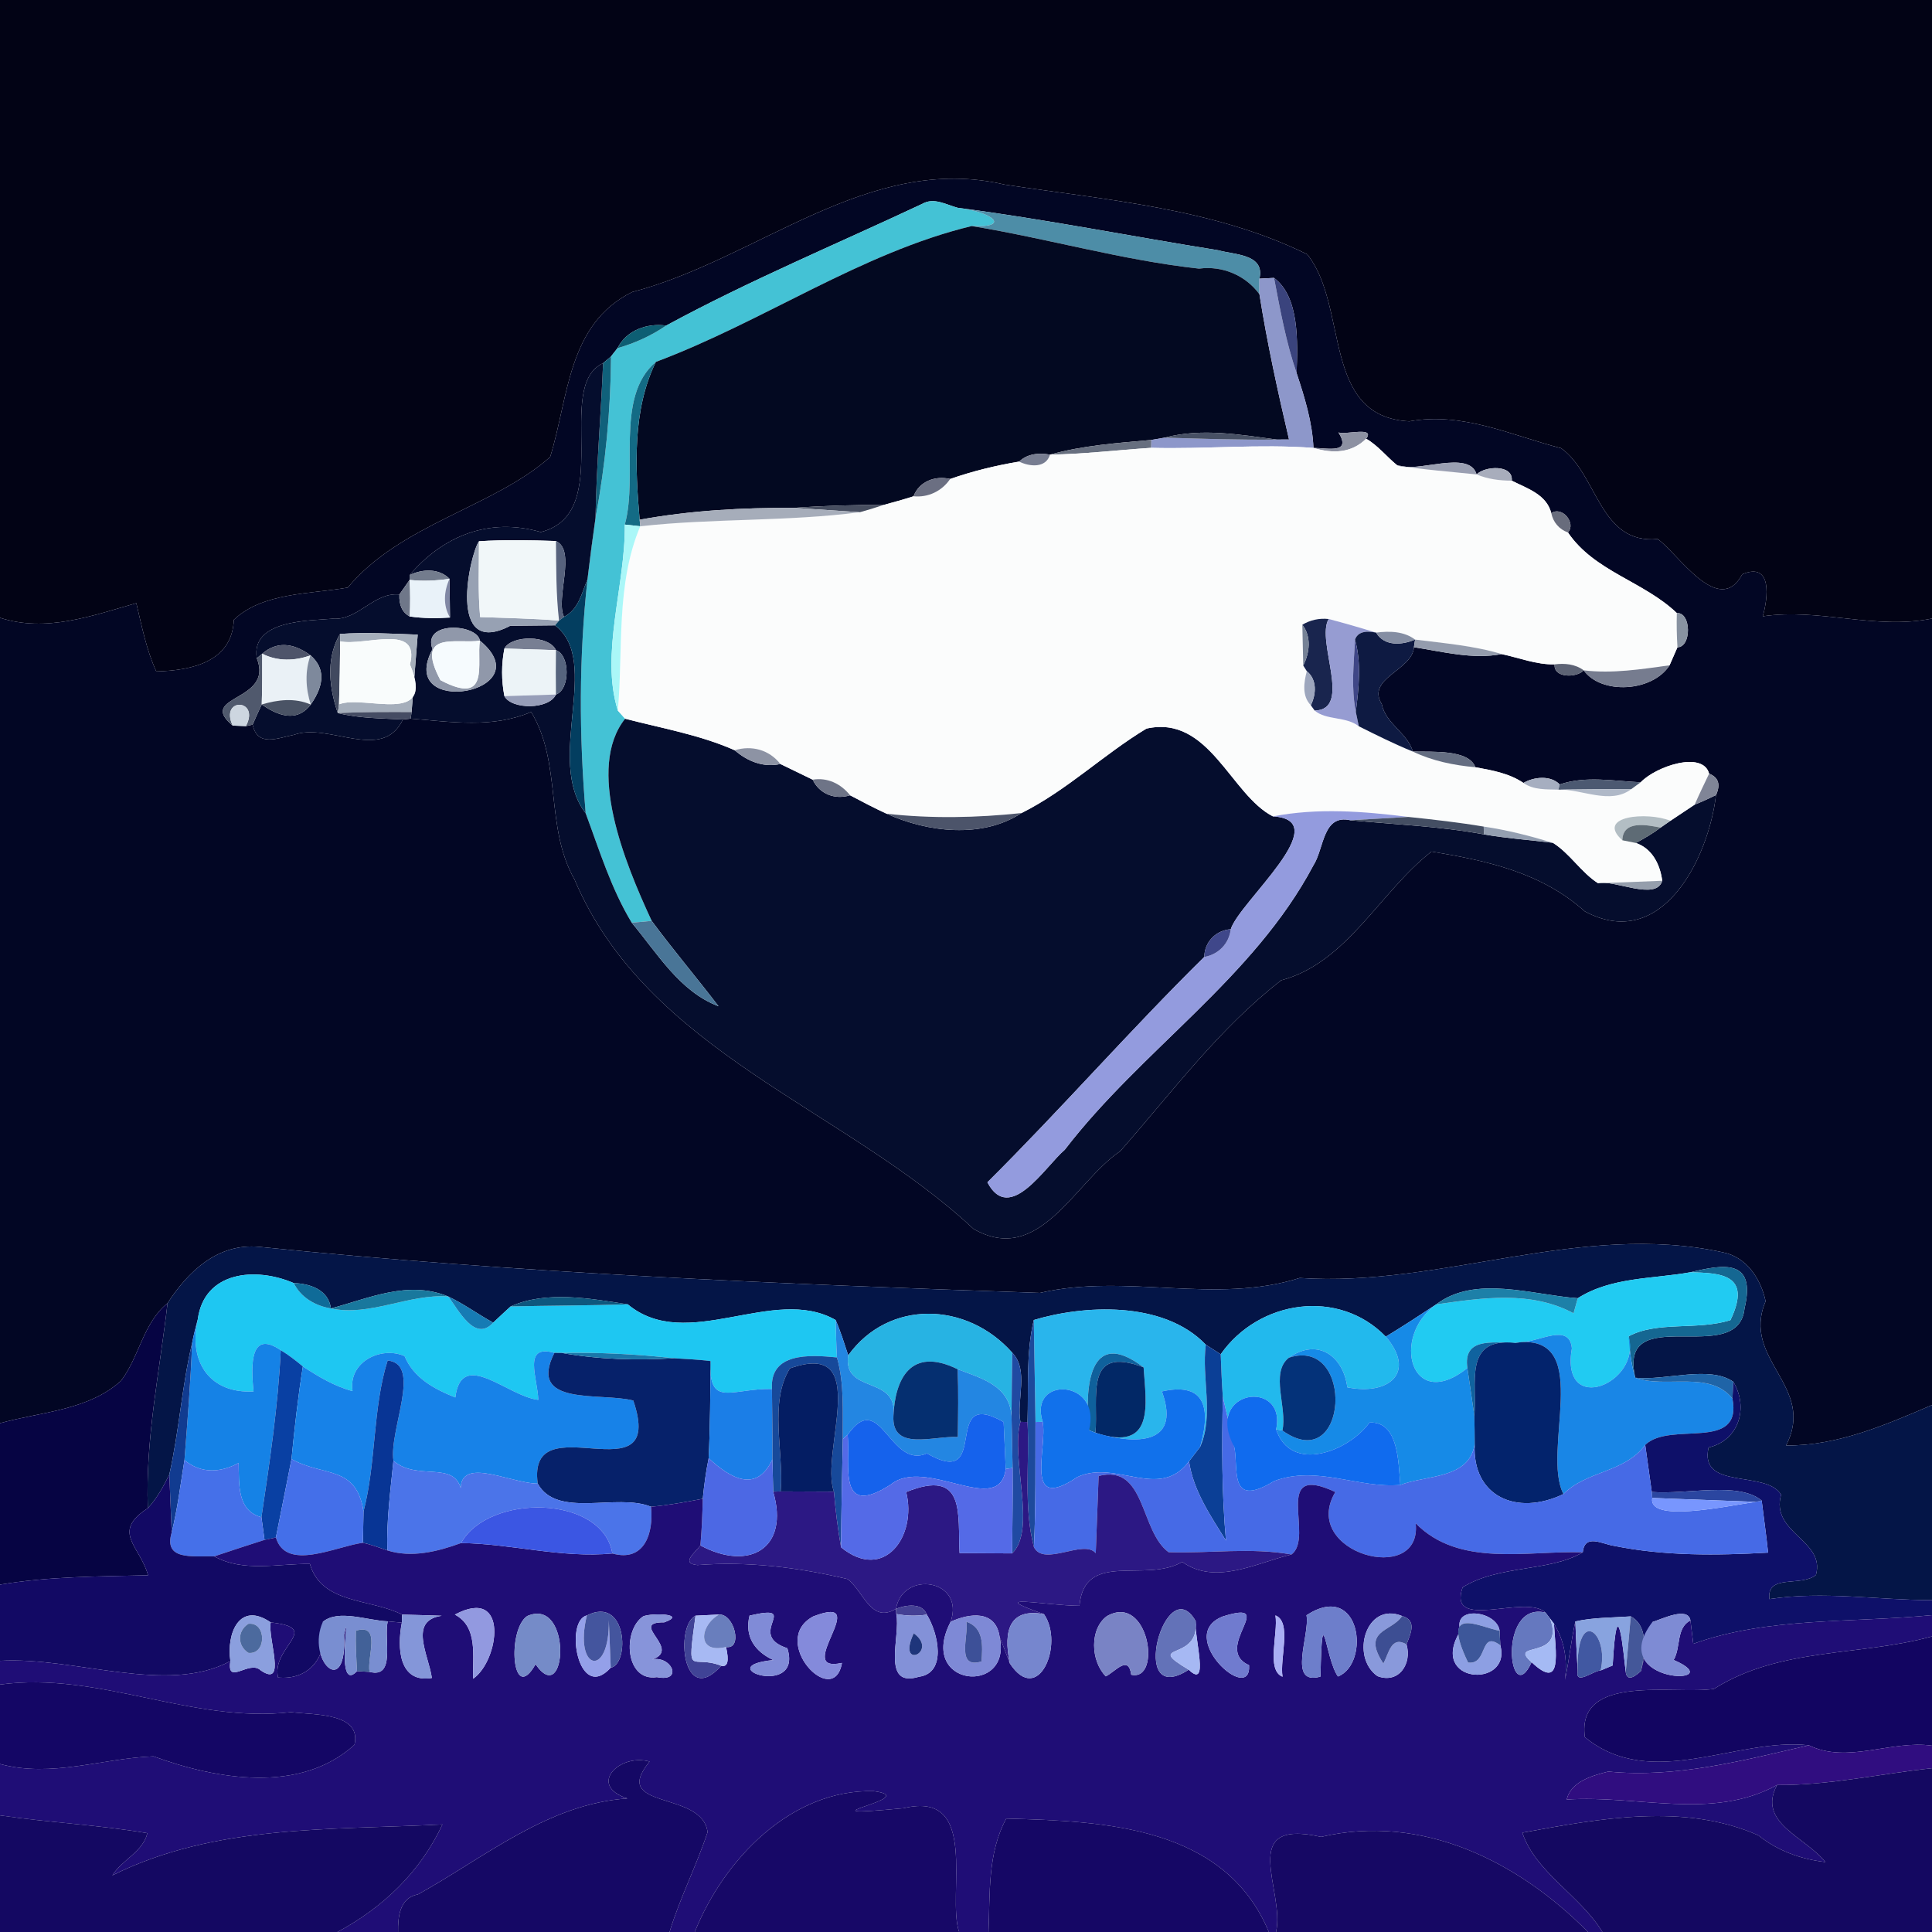 <?xml version="1.0" encoding="UTF-8" ?>
<!DOCTYPE svg PUBLIC "-//W3C//DTD SVG 1.1//EN" "http://www.w3.org/Graphics/SVG/1.1/DTD/svg11.dtd">
<svg width="250pt" height="250pt" viewBox="0 0 250 250" version="1.1" xmlns="http://www.w3.org/2000/svg">
<g id="#020315ff">
<path fill="#020315" opacity="1.00" d=" M 0.00 0.00 L 250.00 0.00 L 250.00 80.04 C 242.67 81.54 235.44 78.66 228.10 79.75 C 228.77 77.43 229.39 72.65 225.45 74.31 C 222.41 79.98 217.10 71.56 214.50 69.75 C 206.96 70.47 206.73 61.35 202.01 58.00 C 195.51 56.31 189.25 53.27 182.37 54.52 C 170.94 53.94 174.57 39.70 169.16 32.91 C 157.02 26.93 143.27 25.90 130.02 23.89 C 112.42 19.74 98.06 33.55 81.80 37.79 C 73.42 41.94 73.58 51.46 71.19 59.13 C 63.91 65.61 51.84 67.81 45.00 76.03 C 40.26 76.88 33.98 76.64 30.26 80.20 C 30.04 85.60 24.89 86.77 20.22 86.88 C 18.94 84.07 18.35 81.03 17.64 78.05 C 11.89 79.68 5.98 81.88 0.00 79.94 L 0.00 0.00 Z" />
</g>
<g id="#020624ff">
<path fill="#020624" opacity="1.00" d=" M 81.80 37.79 C 98.06 33.55 112.42 19.74 130.02 23.89 C 143.27 25.90 157.02 26.93 169.16 32.91 C 174.57 39.70 170.94 53.94 182.37 54.52 C 189.25 53.27 195.51 56.31 202.01 58.00 C 206.73 61.35 206.96 70.47 214.50 69.75 C 217.10 71.56 222.41 79.98 225.45 74.31 C 229.39 72.65 228.77 77.43 228.10 79.75 C 235.44 78.66 242.67 81.54 250.00 80.04 L 250.00 181.81 C 243.98 184.38 237.80 187.09 231.11 187.05 C 235.09 179.34 225.25 175.99 228.47 168.38 C 227.85 165.48 226.02 162.66 222.94 162.05 C 204.54 158.02 186.45 166.62 168.18 165.37 C 157.24 168.84 145.68 164.72 134.57 167.30 C 100.91 166.16 66.89 164.75 33.53 161.34 C 28.16 160.84 24.32 164.55 21.68 168.63 C 18.51 171.20 18.04 175.55 15.65 178.69 C 11.37 182.53 5.27 182.69 0.00 184.16 L 0.00 79.94 C 5.98 81.88 11.89 79.68 17.64 78.05 C 18.35 81.03 18.94 84.07 20.22 86.88 C 24.89 86.77 30.04 85.60 30.26 80.20 C 33.98 76.64 40.26 76.88 45.00 76.03 C 51.84 67.81 63.91 65.61 71.19 59.13 C 73.58 51.46 73.42 41.94 81.80 37.79 M 119.34 26.38 C 108.27 31.58 96.95 36.30 86.20 42.13 C 83.75 41.79 81.05 42.73 79.91 45.05 C 79.70 45.31 79.28 45.85 79.07 46.12 C 78.81 46.34 78.30 46.77 78.04 46.99 C 71.56 50.02 79.71 66.38 69.98 68.85 C 63.20 66.89 57.25 69.42 53.00 74.42 L 53.00 75.04 C 52.67 75.51 52.01 76.46 51.68 76.93 C 48.34 76.61 46.37 80.30 43.05 80.06 C 40.04 80.33 32.44 80.19 33.23 85.18 C 35.51 90.85 25.36 89.94 30.11 93.89 C 30.54 93.91 31.39 93.94 31.82 93.96 L 32.69 93.77 C 33.33 96.73 35.98 95.48 38.02 95.09 C 42.59 93.44 49.45 98.71 52.14 93.10 L 53.14 92.99 C 58.44 93.41 63.70 94.27 68.73 92.13 C 72.74 98.72 70.49 107.02 74.33 113.78 C 83.79 136.15 109.25 143.40 125.97 159.02 C 134.50 163.91 139.06 152.92 144.95 148.97 C 151.61 141.40 157.77 133.05 165.79 126.85 C 174.31 124.59 178.56 115.39 185.24 110.19 C 192.47 111.39 199.44 112.89 205.07 117.93 C 215.09 123.30 221.10 110.99 222.05 102.88 C 222.67 101.51 222.37 100.59 221.16 100.11 C 220.36 97.13 214.31 99.13 212.30 101.23 C 208.86 101.07 205.13 100.36 201.83 101.51 C 200.65 100.29 198.48 100.52 197.13 101.31 C 195.29 100.06 193.06 99.67 190.91 99.28 C 190.06 96.94 185.30 97.32 182.82 97.25 C 182.12 94.82 179.29 93.65 178.80 91.11 C 176.74 87.75 182.76 86.76 182.96 83.75 C 186.70 84.32 190.52 85.36 194.32 84.64 C 196.59 85.12 198.82 86.02 201.17 85.97 C 200.99 87.75 204.01 87.74 204.93 86.74 C 207.20 89.91 213.81 89.56 216.04 86.09 C 216.30 85.51 216.81 84.34 217.06 83.76 C 218.90 83.74 218.87 79.22 216.98 79.33 C 212.69 75.22 206.32 73.96 202.89 68.90 C 204.00 67.68 202.10 65.43 200.74 66.41 C 200.12 63.97 197.62 63.21 195.62 62.20 C 195.84 60.08 192.16 60.28 191.07 61.39 C 190.14 58.12 183.26 61.27 180.81 60.22 C 179.43 59.11 178.33 57.66 176.78 56.77 C 178.00 55.15 174.12 56.30 173.20 55.96 C 174.91 58.74 171.88 57.98 169.96 57.96 C 169.82 54.64 168.82 51.42 167.78 48.28 C 167.91 44.29 168.17 38.43 164.86 35.96 C 164.39 35.98 163.44 36.03 162.97 36.06 C 163.72 32.87 159.74 32.98 157.67 32.39 C 146.41 30.59 135.23 28.36 123.93 26.89 C 122.45 26.50 120.85 25.50 119.34 26.38 Z" />
</g>
<g id="#44c2d5ff">
<path fill="#44c2d5" opacity="1.00" d=" M 119.34 26.38 C 120.85 25.50 122.45 26.50 123.93 26.89 C 128.66 27.46 130.76 29.50 125.74 29.25 C 111.44 32.70 98.76 41.63 84.87 46.83 C 79.44 51.41 82.66 61.35 80.85 67.88 C 80.95 75.69 77.63 84.61 79.95 91.95 C 80.19 92.21 80.66 92.74 80.89 93.00 C 75.84 99.37 80.78 111.52 84.33 119.16 C 83.47 119.25 82.60 119.33 81.74 119.39 C 79.08 115.00 77.57 110.04 75.79 105.25 C 74.93 95.16 74.91 85.04 76.02 74.97 C 76.36 72.32 76.73 69.68 77.06 67.02 C 78.35 60.12 79.02 53.13 79.07 46.12 C 79.28 45.85 79.70 45.31 79.91 45.05 C 82.15 44.41 84.28 43.44 86.20 42.13 C 96.95 36.30 108.27 31.58 119.34 26.38 Z" />
</g>
<g id="#4d8da7ff">
<path fill="#4d8da7" opacity="1.00" d=" M 123.93 26.89 C 135.23 28.36 146.41 30.59 157.67 32.39 C 159.74 32.98 163.72 32.87 162.97 36.06 C 162.97 36.56 162.97 37.57 162.97 38.07 C 161.21 35.67 158.23 34.35 155.16 34.76 C 145.22 33.68 135.59 30.86 125.74 29.25 C 130.76 29.50 128.66 27.46 123.93 26.89 Z" />
</g>
<g id="#030921ff">
<path fill="#030921" opacity="1.00" d=" M 84.87 46.83 C 98.76 41.63 111.44 32.70 125.74 29.25 C 135.59 30.86 145.22 33.68 155.16 34.76 C 158.23 34.35 161.21 35.67 162.97 38.07 C 163.97 44.39 165.34 50.64 166.80 56.87 C 166.41 56.87 165.63 56.87 165.23 56.88 C 160.45 56.25 155.48 55.36 150.72 56.63 C 150.29 56.70 149.42 56.85 148.98 56.93 C 144.59 57.33 140.13 57.63 135.87 58.83 C 134.46 58.57 132.95 58.70 131.88 59.73 C 128.85 60.23 125.85 60.97 122.95 61.98 C 121.01 61.52 118.95 62.28 118.21 64.22 C 116.92 64.64 115.61 64.99 114.30 65.35 C 110.45 65.32 106.61 65.44 102.77 65.72 C 96.06 65.68 89.38 66.05 82.77 67.25 C 82.19 60.48 81.81 53.08 84.87 46.83 Z" />
</g>
<g id="#8d97caff">
<path fill="#8d97ca" opacity="1.00" d=" M 162.97 36.06 C 163.44 36.03 164.39 35.98 164.86 35.96 C 165.65 40.10 166.41 44.28 167.78 48.28 C 168.82 51.42 169.82 54.64 169.96 57.96 C 162.97 57.43 155.95 58.14 148.95 57.95 L 148.98 56.93 C 149.42 56.85 150.29 56.70 150.72 56.63 C 155.55 56.78 160.40 56.94 165.23 56.88 C 165.63 56.87 166.41 56.87 166.80 56.87 C 165.34 50.64 163.97 44.39 162.97 38.07 C 162.97 37.57 162.97 36.56 162.97 36.06 Z" />
</g>
<g id="#3a437dff">
<path fill="#3a437d" opacity="1.00" d=" M 164.86 35.96 C 168.17 38.43 167.91 44.29 167.78 48.28 C 166.41 44.28 165.65 40.10 164.86 35.96 Z" />
</g>
<g id="#0d5e73ff">
<path fill="#0d5e73" opacity="1.00" d=" M 79.91 45.05 C 81.05 42.73 83.75 41.79 86.20 42.13 C 84.28 43.44 82.15 44.41 79.91 45.05 Z" />
</g>
<g id="#10617bff">
<path fill="#10617b" opacity="1.00" d=" M 78.04 46.99 C 78.30 46.77 78.81 46.34 79.07 46.12 C 79.02 53.13 78.35 60.12 77.06 67.02 C 77.17 60.33 77.77 53.67 78.04 46.99 Z" />
</g>
<g id="#050d2dff">
<path fill="#050d2d" opacity="1.00" d=" M 69.98 68.85 C 79.71 66.38 71.56 50.02 78.04 46.99 C 77.77 53.67 77.17 60.33 77.06 67.02 C 76.68 69.66 76.33 72.32 76.02 74.97 C 75.27 76.75 74.87 78.87 72.98 79.82 C 71.84 77.43 74.63 71.23 71.94 70.01 C 68.62 69.89 65.30 69.82 61.98 70.04 C 60.82 71.64 57.72 85.30 66.02 80.98 C 67.47 80.97 70.37 80.94 71.82 80.92 C 77.95 85.59 70.44 98.28 75.79 105.25 C 77.57 110.04 79.08 115.00 81.74 119.39 C 85.04 123.32 87.93 128.30 92.98 130.21 C 90.14 126.49 87.11 122.92 84.33 119.16 C 80.78 111.52 75.84 99.37 80.89 93.00 C 85.65 94.24 90.55 95.08 95.07 97.08 C 96.69 98.50 98.80 99.36 100.98 98.86 C 102.37 99.54 103.77 100.20 105.16 100.89 C 106.04 102.75 108.06 103.52 110.00 102.91 C 111.56 103.74 113.13 104.56 114.74 105.30 C 120.02 107.70 127.11 108.54 132.18 105.21 C 138.05 102.28 142.78 97.64 148.35 94.28 C 156.47 92.46 159.24 102.85 164.72 105.64 C 172.99 106.14 160.35 116.73 159.26 120.24 C 157.32 120.39 155.87 121.88 155.83 123.83 C 146.22 133.30 137.34 143.48 127.77 152.99 C 130.65 158.49 135.25 150.93 137.78 148.78 C 147.72 135.83 162.19 126.62 169.94 112.00 C 171.36 109.82 171.13 105.32 174.74 106.14 C 180.50 106.69 186.31 106.91 192.02 107.97 C 194.97 108.49 197.97 108.69 200.95 109.06 C 203.19 110.48 204.58 112.88 206.79 114.29 C 208.77 113.76 214.33 116.65 215.09 113.97 C 214.82 111.87 213.80 109.80 211.68 109.08 C 212.78 108.48 213.88 107.85 214.88 107.09 C 215.20 106.87 215.83 106.43 216.15 106.21 C 217.19 105.52 218.24 104.82 219.29 104.12 C 220.22 103.75 221.14 103.33 222.05 102.88 C 221.10 110.99 215.09 123.30 205.07 117.93 C 199.44 112.89 192.47 111.39 185.24 110.19 C 178.56 115.39 174.31 124.59 165.79 126.85 C 157.77 133.05 151.61 141.40 144.95 148.97 C 139.06 152.92 134.50 163.91 125.97 159.02 C 109.25 143.40 83.79 136.15 74.33 113.78 C 70.49 107.02 72.74 98.72 68.73 92.13 C 63.70 94.27 58.44 93.41 53.14 92.99 L 53.26 92.14 C 53.46 89.63 53.85 84.62 54.05 82.12 C 50.70 82.00 47.35 81.80 44.00 82.03 C 42.42 84.76 42.32 88.17 43.71 92.27 C 46.45 92.95 49.33 92.95 52.14 93.10 C 49.45 98.71 42.59 93.44 38.02 95.09 C 35.98 95.48 33.33 96.73 32.69 93.77 C 33.07 92.89 33.46 92.02 33.87 91.16 C 36.64 93.10 38.75 93.10 40.21 91.17 C 42.05 88.54 42.04 86.42 40.18 84.80 C 37.84 83.10 35.76 83.03 33.93 84.59 L 33.23 85.18 C 32.44 80.19 40.04 80.33 43.05 80.06 C 46.37 80.30 48.34 76.61 51.68 76.93 C 51.62 78.32 52.07 79.27 53.02 79.77 C 54.74 80.02 56.49 80.03 58.23 79.91 C 58.21 78.66 58.18 76.15 58.17 74.90 C 56.81 73.51 54.63 73.62 53.00 74.42 C 57.25 69.42 63.20 66.89 69.98 68.85 M 55.97 84.00 C 51.16 93.02 70.33 89.70 62.10 82.90 C 61.72 80.68 54.57 80.32 55.97 84.00 M 65.27 83.92 C 64.87 85.95 64.87 88.05 65.27 90.08 C 66.20 91.84 71.04 91.84 71.94 89.87 C 73.78 89.23 73.78 84.76 71.94 84.13 C 71.04 82.16 66.20 82.16 65.27 83.92 Z" />
</g>
<g id="#136b85ff">
<path fill="#136b85" opacity="1.00" d=" M 80.85 67.88 C 82.66 61.35 79.44 51.41 84.87 46.83 C 81.81 53.08 82.19 60.48 82.77 67.25 L 82.85 68.10 C 82.35 68.05 81.35 67.94 80.85 67.88 Z" />
</g>
<g id="#475064ff">
<path fill="#475064" opacity="1.00" d=" M 150.72 56.63 C 155.48 55.36 160.45 56.25 165.23 56.88 C 160.40 56.94 155.55 56.78 150.72 56.63 Z" />
</g>
<g id="#8d91a2ff">
<path fill="#8d91a2" opacity="1.00" d=" M 173.20 55.96 C 174.12 56.30 178.00 55.15 176.78 56.77 C 174.90 58.63 172.50 58.73 169.96 57.96 C 171.88 57.98 174.91 58.74 173.20 55.96 Z" />
</g>
<g id="#676f7fff">
<path fill="#676f7f" opacity="1.00" d=" M 135.87 58.83 C 140.13 57.63 144.59 57.33 148.98 56.93 L 148.95 57.95 C 144.59 58.24 140.24 58.76 135.87 58.83 Z" />
</g>
<g id="#fbfcfcff">
<path fill="#fbfcfc" opacity="1.00" d=" M 148.95 57.95 C 155.95 58.14 162.97 57.43 169.96 57.96 C 172.50 58.73 174.90 58.63 176.78 56.77 C 178.33 57.66 179.43 59.11 180.81 60.22 C 184.20 60.79 187.65 61.03 191.07 61.39 C 192.51 62.00 194.07 62.20 195.62 62.20 C 197.62 63.21 200.12 63.97 200.74 66.41 C 200.97 67.57 201.76 68.50 202.89 68.90 C 206.32 73.96 212.69 75.22 216.98 79.33 C 216.94 80.81 216.97 82.29 217.06 83.76 C 216.81 84.34 216.30 85.51 216.04 86.09 C 212.36 86.60 208.64 87.19 204.93 86.74 C 203.85 85.93 202.47 85.80 201.17 85.97 C 198.82 86.02 196.59 85.12 194.32 84.64 C 190.68 83.54 186.87 83.24 183.11 82.76 C 181.66 81.67 179.79 81.64 178.07 81.86 C 176.03 81.23 173.98 80.64 171.93 80.10 C 170.71 79.97 169.57 80.22 168.52 80.84 C 168.55 82.16 168.61 84.80 168.64 86.12 L 169.10 86.85 C 168.72 88.30 168.45 90.07 169.62 91.26 L 170.12 91.95 C 171.63 93.23 174.16 92.67 175.83 93.98 C 178.13 95.13 180.43 96.28 182.82 97.25 C 185.36 98.47 188.13 99.03 190.91 99.28 C 193.06 99.67 195.29 100.06 197.13 101.31 C 198.45 102.25 200.12 102.13 201.66 102.18 C 204.63 102.07 208.38 104.19 211.09 102.11 C 211.39 101.89 211.99 101.45 212.30 101.23 C 214.31 99.13 220.36 97.13 221.16 100.11 C 220.52 101.44 219.88 102.77 219.29 104.12 C 218.24 104.82 217.19 105.52 216.15 106.21 C 213.21 105.00 206.39 105.56 209.93 108.73 C 210.37 108.82 211.24 108.99 211.68 109.08 C 213.80 109.80 214.82 111.87 215.09 113.97 C 212.32 114.09 209.55 114.19 206.79 114.29 C 204.58 112.88 203.19 110.48 200.95 109.06 C 198.00 108.17 195.04 107.40 191.99 106.96 C 188.76 106.42 185.50 106.05 182.24 105.71 C 176.44 104.98 170.50 104.52 164.72 105.64 C 159.24 102.85 156.47 92.46 148.35 94.28 C 142.78 97.64 138.05 102.28 132.18 105.21 C 126.38 105.83 120.54 105.94 114.74 105.30 C 113.13 104.56 111.56 103.74 110.00 102.91 C 108.82 101.42 107.07 100.57 105.16 100.89 C 103.77 100.20 102.37 99.54 100.98 98.86 C 99.54 97.02 97.29 96.41 95.07 97.08 C 90.55 95.08 85.65 94.24 80.89 93.00 C 80.66 92.74 80.19 92.21 79.95 91.95 C 80.65 84.02 79.68 75.60 82.85 68.10 C 92.29 67.05 101.88 67.51 111.27 66.28 C 112.29 66.00 113.30 65.69 114.30 65.35 C 115.61 64.99 116.92 64.64 118.21 64.22 C 120.11 64.40 121.87 63.56 122.95 61.98 C 125.85 60.97 128.85 60.23 131.88 59.73 C 133.20 60.39 135.34 60.62 135.87 58.83 C 140.24 58.76 144.59 58.24 148.95 57.95 Z" />
</g>
<g id="#777d91ff">
<path fill="#777d91" opacity="1.00" d=" M 131.88 59.73 C 132.95 58.70 134.46 58.57 135.87 58.83 C 135.34 60.62 133.20 60.39 131.88 59.73 Z" />
</g>
<g id="#9a9fb2ff">
<path fill="#9a9fb2" opacity="1.00" d=" M 180.81 60.22 C 183.26 61.27 190.14 58.12 191.07 61.39 C 187.65 61.03 184.20 60.79 180.81 60.22 Z" />
</g>
<g id="#a8adbcff">
<path fill="#a8adbc" opacity="1.00" d=" M 191.07 61.39 C 192.16 60.28 195.84 60.08 195.62 62.20 C 194.07 62.20 192.51 62.00 191.07 61.39 Z" />
</g>
<g id="#6b6f82ff">
<path fill="#6b6f82" opacity="1.00" d=" M 118.21 64.22 C 118.95 62.28 121.01 61.52 122.95 61.98 C 121.87 63.56 120.11 64.40 118.21 64.22 Z" />
</g>
<g id="#474e60ff">
<path fill="#474e60" opacity="1.00" d=" M 102.77 65.72 C 106.61 65.44 110.45 65.32 114.30 65.35 C 113.30 65.69 112.29 66.00 111.27 66.28 C 108.44 66.09 105.60 65.91 102.77 65.72 Z" />
</g>
<g id="#a6adbaff">
<path fill="#a6adba" opacity="1.00" d=" M 82.77 67.25 C 89.38 66.05 96.06 65.68 102.77 65.72 C 105.60 65.91 108.44 66.09 111.27 66.28 C 101.88 67.51 92.29 67.05 82.85 68.10 L 82.77 67.25 Z" />
</g>
<g id="#686c7cff">
<path fill="#686c7c" opacity="1.00" d=" M 200.74 66.41 C 202.10 65.43 204.00 67.68 202.89 68.90 C 201.76 68.50 200.97 67.57 200.74 66.41 Z" />
</g>
<g id="#0b5e7bff">
<path fill="#0b5e7b" opacity="1.00" d=" M 76.02 74.97 C 76.33 72.32 76.68 69.66 77.06 67.02 C 76.73 69.68 76.36 72.32 76.02 74.97 Z" />
</g>
<g id="#aaf7f8ff">
<path fill="#aaf7f8" opacity="1.00" d=" M 80.85 67.88 C 81.35 67.94 82.35 68.05 82.85 68.10 C 79.68 75.60 80.65 84.02 79.95 91.95 C 77.63 84.61 80.95 75.69 80.85 67.88 Z" />
</g>
<g id="#97a1b3ff">
<path fill="#97a1b3" opacity="1.00" d=" M 66.02 80.98 C 57.72 85.30 60.82 71.64 61.98 70.04 C 61.99 73.30 61.83 76.59 62.13 79.85 C 65.53 79.98 68.95 80.02 72.34 80.31 L 71.82 80.92 C 70.37 80.94 67.47 80.97 66.02 80.98 Z" />
</g>
<g id="#f1f7f9ff">
<path fill="#f1f7f9" opacity="1.00" d=" M 61.98 70.04 C 65.30 69.82 68.62 69.89 71.94 70.01 C 71.98 73.44 71.94 76.89 72.34 80.31 C 68.95 80.02 65.53 79.98 62.13 79.85 C 61.83 76.59 61.99 73.30 61.98 70.04 Z" />
</g>
<g id="#57627dff">
<path fill="#57627d" opacity="1.00" d=" M 71.94 70.01 C 74.63 71.23 71.84 77.43 72.98 79.82 L 72.34 80.31 C 71.94 76.89 71.98 73.44 71.94 70.01 Z" />
</g>
<g id="#737c8dff">
<path fill="#737c8d" opacity="1.00" d=" M 53.00 74.42 C 54.63 73.62 56.81 73.51 58.17 74.90 C 56.46 75.14 54.72 75.23 53.00 75.04 L 53.00 74.42 Z" />
</g>
<g id="#6f7789ff">
<path fill="#6f7789" opacity="1.00" d=" M 51.68 76.93 C 52.01 76.46 52.67 75.51 53.00 75.04 C 53.10 76.62 53.09 78.20 53.02 79.77 C 52.07 79.27 51.62 78.32 51.68 76.93 Z" />
</g>
<g id="#e9f2f9ff">
<path fill="#e9f2f9" opacity="1.00" d=" M 53.00 75.04 C 54.72 75.23 56.46 75.14 58.17 74.90 C 57.44 76.47 57.30 78.38 58.23 79.91 C 56.49 80.03 54.74 80.02 53.02 79.77 C 53.09 78.20 53.10 76.62 53.00 75.04 Z" />
</g>
<g id="#8188a5ff">
<path fill="#8188a5" opacity="1.00" d=" M 58.17 74.90 C 58.18 76.15 58.21 78.66 58.23 79.91 C 57.30 78.38 57.44 76.47 58.17 74.90 Z" />
</g>
<g id="#033e60ff">
<path fill="#033e60" opacity="1.00" d=" M 72.98 79.82 C 74.87 78.87 75.27 76.75 76.02 74.97 C 74.91 85.04 74.93 95.16 75.79 105.25 C 70.44 98.28 77.95 85.59 71.82 80.92 L 72.34 80.31 L 72.98 79.82 Z" />
</g>
<g id="#8892a1ff">
<path fill="#8892a1" opacity="1.00" d=" M 216.98 79.33 C 218.87 79.22 218.90 83.74 217.06 83.76 C 216.97 82.29 216.94 80.81 216.98 79.33 Z" />
</g>
<g id="#19254eff">
<path fill="#19254e" opacity="1.00" d=" M 168.52 80.84 C 169.57 80.22 170.71 79.97 171.93 80.10 C 170.24 82.95 175.07 91.82 170.12 91.95 L 169.62 91.26 C 170.32 89.83 170.45 87.95 169.10 86.85 L 168.64 86.12 C 169.47 84.47 169.72 82.38 168.52 80.84 Z" />
</g>
<g id="#969cd2ff">
<path fill="#969cd2" opacity="1.00" d=" M 171.93 80.10 C 173.98 80.64 176.03 81.23 178.07 81.86 C 176.56 81.55 175.65 81.86 175.34 82.77 C 175.18 85.88 174.82 89.03 175.44 92.11 C 175.54 92.58 175.73 93.51 175.83 93.98 C 174.16 92.67 171.63 93.23 170.12 91.95 C 175.07 91.82 170.24 82.95 171.93 80.10 Z" />
</g>
<g id="#768296ff">
<path fill="#768296" opacity="1.00" d=" M 168.64 86.12 C 168.61 84.80 168.55 82.16 168.52 80.84 C 169.72 82.38 169.47 84.47 168.64 86.12 Z" />
</g>
<g id="#41495fff">
<path fill="#41495f" opacity="1.00" d=" M 43.71 92.27 C 42.32 88.17 42.42 84.76 44.00 82.03 L 44.02 82.99 C 44.00 85.71 43.95 88.42 43.87 91.14 L 43.71 92.27 Z" />
</g>
<g id="#a5aebbff">
<path fill="#a5aebb" opacity="1.00" d=" M 44.00 82.03 C 47.35 81.80 50.70 82.00 54.05 82.12 C 53.85 84.62 53.46 89.63 53.26 92.14 C 50.07 92.13 46.89 92.12 43.71 92.27 L 43.87 91.14 C 47.14 89.83 56.50 94.09 53.05 85.99 C 54.42 80.55 47.25 83.65 44.02 82.99 L 44.00 82.03 Z" />
</g>
<g id="#9098aaff">
<path fill="#9098aa" opacity="1.00" d=" M 55.97 84.00 C 54.57 80.32 61.72 80.68 62.10 82.90 C 59.24 83.38 53.52 81.46 56.99 88.01 C 63.52 91.47 61.63 85.76 62.10 82.90 C 70.33 89.70 51.16 93.02 55.97 84.00 Z" />
</g>
<g id="#0e1a42ff">
<path fill="#0e1a42" opacity="1.00" d=" M 175.34 82.77 C 175.65 81.86 176.56 81.55 178.07 81.86 C 179.14 83.67 181.43 83.48 183.11 82.76 L 182.96 83.75 C 182.76 86.76 176.74 87.75 178.80 91.11 C 179.29 93.65 182.12 94.82 182.82 97.25 C 180.43 96.28 178.13 95.13 175.83 93.98 C 175.73 93.51 175.54 92.58 175.44 92.11 C 175.83 88.99 176.18 85.84 175.34 82.77 Z" />
</g>
<g id="#858ea3ff">
<path fill="#858ea3" opacity="1.00" d=" M 178.07 81.86 C 179.79 81.64 181.66 81.67 183.11 82.76 C 181.43 83.48 179.14 83.67 178.07 81.86 Z" />
</g>
<g id="#f9fcfcff">
<path fill="#f9fcfc" opacity="1.00" d=" M 44.02 82.99 C 47.25 83.65 54.42 80.55 53.05 85.99 C 56.50 94.09 47.14 89.83 43.87 91.14 C 43.95 88.42 44.00 85.71 44.02 82.99 Z" />
</g>
<g id="#f6fbfeff">
<path fill="#f6fbfe" opacity="1.00" d=" M 56.99 88.01 C 53.52 81.46 59.24 83.38 62.10 82.90 C 61.63 85.76 63.52 91.47 56.99 88.01 Z" />
</g>
<g id="#787f93ff">
<path fill="#787f93" opacity="1.00" d=" M 65.27 83.92 C 66.20 82.16 71.04 82.16 71.94 84.13 C 70.27 84.08 66.94 83.97 65.27 83.92 Z" />
</g>
<g id="#3f4686ff">
<path fill="#3f4686" opacity="1.00" d=" M 175.34 82.77 C 176.18 85.84 175.83 88.99 175.44 92.11 C 174.82 89.03 175.18 85.88 175.34 82.77 Z" />
</g>
<g id="#949cadff">
<path fill="#949cad" opacity="1.00" d=" M 183.11 82.76 C 186.87 83.24 190.68 83.54 194.32 84.64 C 190.52 85.36 186.70 84.32 182.96 83.75 L 183.11 82.76 Z" />
</g>
<g id="#4e546aff">
<path fill="#4e546a" opacity="1.00" d=" M 33.93 84.59 C 35.76 83.03 37.84 83.10 40.18 84.80 C 38.16 85.54 35.88 85.60 33.93 84.59 Z" />
</g>
<g id="#ecf3f7ff">
<path fill="#ecf3f7" opacity="1.00" d=" M 65.27 83.92 C 66.94 83.97 70.27 84.08 71.94 84.13 C 71.91 86.04 71.91 87.95 71.94 89.87 C 70.27 89.92 66.94 90.03 65.27 90.08 C 64.87 88.05 64.87 85.95 65.27 83.92 Z" />
</g>
<g id="#56647eff">
<path fill="#56647e" opacity="1.00" d=" M 71.94 84.13 C 73.78 84.76 73.78 89.23 71.94 89.87 C 71.91 87.95 71.91 86.04 71.94 84.13 Z" />
</g>
<g id="#50596dff">
<path fill="#50596d" opacity="1.00" d=" M 33.23 85.18 L 33.93 84.59 C 33.94 86.78 33.94 88.97 33.87 91.16 C 33.46 92.02 33.07 92.89 32.69 93.77 L 31.82 93.96 C 33.71 90.38 28.38 90.21 30.11 93.89 C 25.36 89.94 35.51 90.85 33.23 85.18 Z" />
</g>
<g id="#eaf1f6ff">
<path fill="#eaf1f6" opacity="1.00" d=" M 33.93 84.59 C 35.88 85.60 38.16 85.54 40.18 84.80 C 39.43 86.86 39.55 89.11 40.21 91.17 C 38.19 90.27 35.92 90.54 33.87 91.16 C 33.94 88.97 33.94 86.78 33.93 84.59 Z" />
</g>
<g id="#7e899cff">
<path fill="#7e899c" opacity="1.00" d=" M 40.18 84.80 C 42.04 86.42 42.05 88.54 40.21 91.17 C 39.55 89.11 39.43 86.86 40.18 84.80 Z" />
</g>
<g id="#5d6375ff">
<path fill="#5d6375" opacity="1.00" d=" M 201.17 85.97 C 202.47 85.80 203.85 85.93 204.93 86.74 C 204.01 87.74 200.99 87.75 201.17 85.97 Z" />
</g>
<g id="#767c8fff">
<path fill="#767c8f" opacity="1.00" d=" M 204.93 86.74 C 208.64 87.19 212.36 86.60 216.04 86.09 C 213.81 89.56 207.20 89.91 204.93 86.74 Z" />
</g>
<g id="#9da6bdff">
<path fill="#9da6bd" opacity="1.00" d=" M 169.10 86.85 C 170.45 87.95 170.32 89.83 169.62 91.26 C 168.45 90.07 168.72 88.30 169.10 86.85 Z" />
</g>
<g id="#979eb9ff">
<path fill="#979eb9" opacity="1.00" d=" M 65.27 90.08 C 66.94 90.03 70.27 89.92 71.94 89.87 C 71.04 91.84 66.20 91.84 65.27 90.08 Z" />
</g>
<g id="#cdd6e0ff">
<path fill="#cdd6e0" opacity="1.00" d=" M 30.11 93.89 C 28.38 90.21 33.71 90.38 31.82 93.96 C 31.39 93.94 30.54 93.91 30.11 93.89 Z" />
</g>
<g id="#4a5365ff">
<path fill="#4a5365" opacity="1.00" d=" M 33.87 91.16 C 35.92 90.54 38.19 90.27 40.21 91.17 C 38.75 93.10 36.64 93.10 33.87 91.16 Z" />
</g>
<g id="#454c63ff">
<path fill="#454c63" opacity="1.00" d=" M 43.71 92.27 C 46.89 92.12 50.07 92.13 53.26 92.14 L 53.14 92.99 L 52.14 93.10 C 49.33 92.95 46.45 92.95 43.71 92.27 Z" />
</g>
<g id="#8d93a4ff">
<path fill="#8d93a4" opacity="1.00" d=" M 95.07 97.08 C 97.29 96.41 99.54 97.02 100.98 98.86 C 98.80 99.36 96.69 98.50 95.07 97.08 Z" />
</g>
<g id="#646d81ff">
<path fill="#646d81" opacity="1.00" d=" M 182.82 97.25 C 185.30 97.32 190.06 96.94 190.91 99.28 C 188.13 99.03 185.36 98.47 182.82 97.25 Z" />
</g>
<g id="#808597ff">
<path fill="#808597" opacity="1.00" d=" M 221.16 100.11 C 222.37 100.59 222.67 101.51 222.05 102.88 C 221.14 103.33 220.22 103.75 219.29 104.12 C 219.88 102.77 220.52 101.44 221.16 100.11 Z" />
</g>
<g id="#6e7487ff">
<path fill="#6e7487" opacity="1.00" d=" M 105.16 100.89 C 107.07 100.57 108.82 101.42 110.00 102.91 C 108.06 103.52 106.04 102.75 105.16 100.89 Z" />
</g>
<g id="#a6aec0ff">
<path fill="#a6aec0" opacity="1.00" d=" M 197.13 101.31 C 198.48 100.52 200.65 100.29 201.83 101.51 L 201.66 102.18 C 200.12 102.13 198.45 102.25 197.13 101.31 Z" />
</g>
<g id="#4c5971ff">
<path fill="#4c5971" opacity="1.00" d=" M 201.83 101.51 C 205.13 100.36 208.86 101.07 212.30 101.23 C 211.99 101.45 211.39 101.89 211.09 102.11 C 207.92 102.12 204.80 102.14 201.66 102.18 L 201.83 101.51 Z" />
</g>
<g id="#afb8c7ff">
<path fill="#afb8c7" opacity="1.00" d=" M 201.66 102.18 C 204.80 102.14 207.92 102.12 211.09 102.11 C 208.38 104.19 204.63 102.07 201.66 102.18 Z" />
</g>
<g id="#4c546aff">
<path fill="#4c546a" opacity="1.00" d=" M 114.74 105.30 C 120.54 105.94 126.38 105.83 132.18 105.21 C 127.11 108.54 120.02 107.70 114.74 105.30 Z" />
</g>
<g id="#939bdeff">
<path fill="#939bde" opacity="1.00" d=" M 164.72 105.64 C 170.50 104.52 176.44 104.98 182.24 105.71 C 180.37 105.82 176.62 106.03 174.74 106.14 C 171.13 105.32 171.36 109.82 169.94 112.00 C 162.19 126.62 147.72 135.83 137.78 148.78 C 135.25 150.93 130.65 158.49 127.77 152.99 C 137.34 143.48 146.22 133.30 155.83 123.83 C 157.67 123.51 159.04 122.11 159.26 120.24 C 160.35 116.73 172.99 106.14 164.72 105.64 Z" />
</g>
<g id="#444e63ff">
<path fill="#444e63" opacity="1.00" d=" M 174.74 106.14 C 176.62 106.03 180.37 105.82 182.24 105.71 C 185.50 106.05 188.76 106.42 191.99 106.96 L 192.02 107.97 C 186.31 106.91 180.50 106.69 174.74 106.14 Z" />
</g>
<g id="#b3bec4ff">
<path fill="#b3bec4" opacity="1.00" d=" M 209.93 108.73 C 206.39 105.56 213.21 105.00 216.15 106.21 C 215.83 106.43 215.20 106.87 214.88 107.09 C 213.15 106.76 210.00 106.07 209.93 108.73 Z" />
</g>
<g id="#949fb1ff">
<path fill="#949fb1" opacity="1.00" d=" M 191.99 106.96 C 195.04 107.40 198.00 108.17 200.95 109.06 C 197.97 108.69 194.97 108.49 192.02 107.97 L 191.99 106.96 Z" />
</g>
<g id="#5e6b75ff">
<path fill="#5e6b75" opacity="1.00" d=" M 209.93 108.73 C 210.00 106.07 213.15 106.76 214.88 107.09 C 213.88 107.85 212.78 108.48 211.68 109.08 C 211.24 108.99 210.37 108.82 209.93 108.73 Z" />
</g>
<g id="#959eacff">
<path fill="#959eac" opacity="1.00" d=" M 206.79 114.29 C 209.55 114.19 212.32 114.09 215.09 113.97 C 214.33 116.65 208.77 113.76 206.79 114.29 Z" />
</g>
<g id="#497597ff">
<path fill="#497597" opacity="1.00" d=" M 81.74 119.39 C 82.60 119.33 83.47 119.25 84.33 119.16 C 87.11 122.92 90.14 126.49 92.98 130.21 C 87.93 128.30 85.04 123.32 81.74 119.39 Z" />
</g>
<g id="#3f478aff">
<path fill="#3f478a" opacity="1.00" d=" M 155.83 123.83 C 155.87 121.88 157.32 120.39 159.26 120.24 C 159.04 122.11 157.67 123.51 155.83 123.83 Z" />
</g>
<g id="#041547ff">
<path fill="#041547" opacity="1.00" d=" M 33.53 161.34 C 66.89 164.75 100.91 166.16 134.57 167.30 C 145.68 164.72 157.24 168.84 168.18 165.37 C 186.45 166.62 204.54 158.02 222.94 162.05 C 226.02 162.66 227.85 165.48 228.47 168.38 C 225.25 175.99 235.09 179.34 231.11 187.05 C 237.80 187.09 243.98 184.38 250.00 181.81 L 250.00 207.06 C 242.98 207.05 235.96 205.86 228.96 206.92 C 228.57 203.61 233.07 205.38 234.98 203.80 C 236.25 199.31 229.07 198.40 230.47 193.41 C 228.51 190.17 219.81 192.88 221.09 187.30 C 225.02 186.39 226.30 182.16 224.29 178.80 C 221.14 176.64 215.64 178.68 211.60 178.28 C 209.28 168.17 224.95 177.12 225.74 169.31 C 227.30 162.77 222.90 163.64 218.74 164.63 C 213.83 165.51 208.50 165.23 204.16 167.99 C 198.25 167.57 190.91 164.94 185.84 168.79 C 183.69 170.21 181.53 171.63 179.32 172.96 C 173.24 166.69 162.91 168.19 157.96 175.24 C 157.48 174.93 156.51 174.31 156.03 174.00 C 150.48 168.21 140.04 168.91 133.77 170.81 C 132.75 175.11 133.10 179.61 132.96 184.01 L 132.04 183.99 C 131.51 181.12 133.17 177.31 130.98 175.03 C 125.11 168.41 115.00 168.12 109.76 175.38 C 109.25 173.84 108.78 172.29 108.13 170.81 C 100.06 166.20 88.91 175.16 81.23 168.78 C 76.37 168.02 70.65 166.99 66.08 169.05 C 65.32 169.74 64.57 170.44 63.82 171.15 C 61.85 170.07 60.03 168.72 57.99 167.76 C 52.79 165.63 47.77 168.00 42.82 169.31 C 42.51 166.89 40.12 166.10 38.01 166.03 C 33.06 163.90 26.42 164.50 25.59 170.74 C 25.31 171.74 25.06 172.76 24.86 173.79 C 23.53 179.40 23.18 185.19 21.91 190.81 C 21.14 192.35 20.31 193.89 19.13 195.16 C 18.80 186.22 20.66 177.46 21.68 168.63 C 24.32 164.55 28.16 160.84 33.53 161.34 Z" />
</g>
<g id="#156792ff">
<path fill="#156792" opacity="1.00" d=" M 218.74 164.63 C 222.90 163.64 227.30 162.77 225.74 169.31 C 224.95 177.12 209.28 168.17 211.60 178.28 C 211.06 176.54 210.89 174.72 210.74 172.92 C 214.43 170.91 219.66 172.18 223.92 170.82 C 226.81 164.79 222.48 164.74 218.74 164.63 Z" />
</g>
<g id="#1ec7f2ff">
<path fill="#1ec7f2" opacity="1.00" d=" M 25.59 170.74 C 26.42 164.50 33.06 163.90 38.01 166.03 C 38.93 167.90 40.81 168.98 42.82 169.31 C 47.84 170.39 52.84 167.42 57.99 167.76 C 59.31 169.44 61.44 173.78 63.82 171.15 C 64.57 170.44 65.32 169.74 66.08 169.05 C 71.13 168.94 76.18 168.94 81.23 168.78 C 88.91 175.16 100.06 166.20 108.13 170.81 C 108.18 172.42 108.20 174.03 108.30 175.65 C 104.69 175.29 99.60 175.02 99.89 179.73 C 94.57 179.65 91.67 182.25 91.94 176.12 C 90.37 175.93 88.80 175.85 87.23 175.76 C 82.39 175.22 77.54 174.98 72.68 175.07 L 71.74 175.06 C 67.54 173.87 69.60 178.41 69.65 181.14 C 65.67 180.69 59.72 174.42 58.92 180.83 C 56.19 179.74 53.54 178.33 52.35 175.48 C 49.38 174.15 45.03 176.18 45.62 180.01 C 43.29 179.39 41.19 178.13 39.19 176.82 C 38.28 176.06 37.35 175.33 36.33 174.72 C 32.43 172.05 32.43 176.45 32.81 180.05 C 27.25 180.37 24.33 176.33 25.59 170.74 Z" />
</g>
<g id="#21cbf2ff">
<path fill="#21cbf2" opacity="1.00" d=" M 204.16 167.99 C 208.50 165.23 213.83 165.51 218.74 164.63 C 222.48 164.74 226.81 164.79 223.92 170.82 C 219.66 172.18 214.43 170.91 210.74 172.92 C 212.49 178.98 201.86 183.40 203.40 174.47 C 203.10 171.13 199.15 173.64 196.87 173.67 L 196.06 173.78 C 192.93 173.71 189.30 173.13 189.88 177.03 C 182.55 182.88 179.94 172.95 185.84 168.79 C 191.87 167.93 198.12 166.99 203.62 169.94 C 203.75 169.45 204.02 168.48 204.16 167.99 Z" />
</g>
<g id="#0f6b98ff">
<path fill="#0f6b98" opacity="1.00" d=" M 38.01 166.03 C 40.12 166.10 42.51 166.89 42.82 169.31 C 40.81 168.98 38.93 167.90 38.01 166.03 Z" />
</g>
<g id="#19789dff">
<path fill="#19789d" opacity="1.00" d=" M 42.82 169.31 C 47.77 168.00 52.79 165.63 57.99 167.76 C 52.84 167.42 47.84 170.39 42.82 169.31 Z" />
</g>
<g id="#1d80a8ff">
<path fill="#1d80a8" opacity="1.00" d=" M 185.84 168.79 C 190.91 164.94 198.25 167.57 204.16 167.99 C 204.02 168.48 203.75 169.45 203.62 169.94 C 198.12 166.99 191.87 167.93 185.84 168.79 Z" />
</g>
<g id="#167bb4ff">
<path fill="#167bb4" opacity="1.00" d=" M 57.99 167.76 C 60.03 168.72 61.85 170.07 63.82 171.15 C 61.44 173.78 59.31 169.44 57.99 167.76 Z" />
</g>
<g id="#0e577eff">
<path fill="#0e577e" opacity="1.00" d=" M 66.08 169.05 C 70.65 166.99 76.37 168.02 81.23 168.78 C 76.18 168.94 71.13 168.94 66.08 169.05 Z" />
</g>
<g id="#060443ff">
<path fill="#060443" opacity="1.00" d=" M 15.65 178.69 C 18.04 175.55 18.51 171.20 21.68 168.63 C 20.66 177.46 18.80 186.22 19.13 195.16 C 14.34 198.26 18.12 200.05 19.16 203.84 C 12.76 204.00 6.34 203.98 0.00 205.05 L 0.00 184.16 C 5.27 182.69 11.37 182.53 15.65 178.69 Z" />
</g>
<g id="#22b9edff">
<path fill="#22b9ed" opacity="1.00" d=" M 157.96 175.24 C 162.91 168.19 173.24 166.69 179.32 172.96 C 183.30 177.63 179.71 180.60 174.34 179.52 C 173.87 175.63 170.63 173.00 166.79 175.68 C 164.29 177.62 166.62 182.22 165.94 185.11 L 165.13 184.96 C 166.54 178.37 155.72 179.77 159.70 187.20 C 159.22 185.04 158.73 182.89 158.23 180.74 C 158.10 178.91 158.03 177.07 157.96 175.24 Z" />
</g>
<g id="#168ae7ff">
<path fill="#168ae7" opacity="1.00" d=" M 179.32 172.96 C 181.53 171.63 183.69 170.21 185.84 168.79 C 179.94 172.95 182.55 182.88 189.88 177.03 C 190.11 178.57 190.56 181.66 190.78 183.21 C 190.81 184.42 190.82 185.63 190.83 186.85 C 190.15 191.42 184.58 190.85 181.20 192.15 C 180.95 189.40 181.03 183.86 177.21 184.08 C 174.51 187.83 167.03 190.70 165.13 184.96 L 165.94 185.11 C 174.50 191.21 175.37 172.90 166.79 175.68 C 170.63 173.00 173.87 175.63 174.34 179.52 C 179.71 180.60 183.30 177.63 179.32 172.96 Z" />
</g>
<g id="#27b3e3ff">
<path fill="#27b3e3" opacity="1.00" d=" M 109.76 175.38 C 115.00 168.12 125.11 168.41 130.98 175.03 C 130.94 177.75 130.91 180.48 130.89 183.21 C 130.61 179.29 127.02 178.36 123.92 177.18 C 117.79 174.17 115.82 178.52 115.61 183.20 C 116.23 177.90 109.01 180.46 109.76 175.38 Z" />
</g>
<g id="#29b5ecff">
<path fill="#29b5ec" opacity="1.00" d=" M 133.77 170.81 C 140.04 168.91 150.48 168.21 156.03 174.00 C 155.46 178.29 157.11 183.10 155.31 187.20 C 156.95 181.34 155.30 178.95 150.35 180.05 C 153.08 187.58 145.95 186.68 141.75 185.40 C 149.52 187.99 148.29 181.68 147.98 176.94 C 140.86 171.50 140.35 179.70 140.92 185.07 C 142.62 178.43 133.03 178.00 134.92 183.98 L 133.99 184.01 C 133.94 179.61 133.83 175.21 133.77 170.81 Z" />
</g>
<g id="#1582e6ff">
<path fill="#1582e6" opacity="1.00" d=" M 24.86 173.79 C 25.06 172.76 25.31 171.74 25.59 170.74 C 24.33 176.33 27.25 180.37 32.81 180.05 C 32.43 176.45 32.43 172.05 36.33 174.72 C 35.98 181.97 34.90 189.16 33.83 196.33 C 30.67 195.48 30.94 192.10 30.88 189.31 C 28.51 190.58 26.04 190.72 23.87 188.94 C 24.26 183.89 24.67 178.85 24.86 173.79 Z" />
</g>
<g id="#2386e2ff">
<path fill="#2386e2" opacity="1.00" d=" M 108.13 170.81 C 108.78 172.29 109.25 173.84 109.76 175.38 C 109.01 180.46 116.23 177.90 115.61 183.20 C 115.35 187.88 120.83 185.76 123.94 185.95 C 123.98 182.99 124.04 180.12 123.92 177.18 C 127.02 178.36 130.61 179.29 130.89 183.21 C 130.92 184.89 130.99 188.26 131.03 189.95 L 130.14 190.08 C 130.07 188.56 129.94 185.53 129.87 184.01 C 121.59 179.27 128.41 192.94 119.94 188.07 C 115.13 190.20 113.94 179.61 109.69 185.65 L 109.06 186.22 C 109.02 182.67 109.28 179.09 108.30 175.65 C 108.20 174.03 108.18 172.42 108.13 170.81 Z" />
</g>
<g id="#1d4a9cff">
<path fill="#1d4a9c" opacity="1.00" d=" M 132.96 184.01 C 133.10 179.61 132.75 175.11 133.77 170.81 C 133.83 175.21 133.94 179.61 133.99 184.01 C 133.97 189.40 134.05 194.81 133.79 200.20 C 132.42 194.96 133.24 189.37 132.96 184.01 Z" />
</g>
<g id="#1986e6ff">
<path fill="#1986e6" opacity="1.00" d=" M 196.87 173.67 C 199.15 173.64 203.10 171.13 203.40 174.47 C 201.86 183.40 212.49 178.98 210.74 172.92 C 210.89 174.72 211.06 176.54 211.60 178.28 C 215.54 179.72 221.23 177.27 224.18 180.98 C 225.50 187.96 216.13 183.82 212.89 186.97 C 210.21 190.60 205.35 190.27 202.31 193.33 C 199.44 187.81 206.05 173.18 196.87 173.67 Z" />
</g>
<g id="#113b90ff">
<path fill="#113b90" opacity="1.00" d=" M 21.91 190.81 C 23.18 185.19 23.53 179.40 24.86 173.79 C 24.67 178.85 24.26 183.89 23.87 188.94 C 23.36 192.05 22.98 195.21 22.22 198.29 C 22.15 196.42 21.99 192.68 21.91 190.81 Z" />
</g>
<g id="#0b3f96ff">
<path fill="#0b3f96" opacity="1.00" d=" M 156.03 174.00 C 156.51 174.31 157.48 174.93 157.96 175.24 C 158.03 177.07 158.10 178.91 158.23 180.74 C 158.11 186.94 158.08 193.16 158.64 199.35 C 156.65 196.15 154.41 192.90 153.86 189.09 C 154.22 188.62 154.95 187.67 155.31 187.20 C 157.11 183.10 155.46 178.29 156.03 174.00 Z" />
</g>
<g id="#10639fff">
<path fill="#10639f" opacity="1.00" d=" M 189.88 177.03 C 189.30 173.13 192.93 173.71 196.06 173.78 C 189.27 172.99 191.20 179.12 190.78 183.21 C 190.56 181.66 190.11 178.57 189.88 177.03 Z" />
</g>
<g id="#03236cff">
<path fill="#03236c" opacity="1.00" d=" M 196.06 173.78 L 196.87 173.67 C 206.05 173.18 199.44 187.81 202.31 193.33 C 196.23 196.25 190.45 193.60 190.83 186.85 C 190.82 185.63 190.81 184.42 190.78 183.21 C 191.20 179.12 189.27 172.99 196.06 173.78 Z" />
</g>
<g id="#0940a3ff">
<path fill="#0940a3" opacity="1.00" d=" M 36.33 174.72 C 37.35 175.33 38.28 176.06 39.19 176.82 C 38.56 180.79 38.11 184.80 37.72 188.81 C 37.06 192.18 36.37 195.57 35.70 198.95 C 35.33 199.03 34.60 199.18 34.23 199.26 C 34.13 198.53 33.93 197.06 33.83 196.33 C 34.90 189.16 35.98 181.97 36.33 174.72 Z" />
</g>
<g id="#1782e8ff">
<path fill="#1782e8" opacity="1.00" d=" M 45.62 180.01 C 45.03 176.18 49.38 174.15 52.35 175.48 C 53.54 178.33 56.19 179.74 58.92 180.83 C 59.72 174.42 65.67 180.69 69.65 181.14 C 69.60 178.41 67.54 173.87 71.74 175.06 C 68.18 182.06 77.72 180.13 81.95 181.23 C 86.32 194.15 68.13 181.29 69.58 191.98 C 65.71 191.94 58.28 187.68 59.81 194.21 C 59.82 188.30 54.31 191.99 50.91 189.02 C 50.33 185.01 54.66 176.49 50.16 176.05 C 48.21 182.23 48.70 189.22 47.04 195.59 C 46.12 189.56 41.92 191.13 37.72 188.81 C 38.11 184.80 38.56 180.79 39.19 176.82 C 41.19 178.13 43.29 179.39 45.62 180.01 Z" />
</g>
<g id="#06216aff">
<path fill="#06216a" opacity="1.00" d=" M 71.74 175.06 L 72.68 175.07 C 77.48 175.92 82.37 176.05 87.23 175.76 C 88.80 175.85 90.37 175.93 91.94 176.12 C 91.92 180.30 91.90 184.50 91.70 188.69 C 91.35 190.42 91.11 192.17 90.94 193.94 C 88.72 194.36 86.49 194.78 84.24 194.97 C 79.79 193.16 72.11 196.55 69.58 191.98 C 68.13 181.29 86.32 194.15 81.95 181.23 C 77.72 180.13 68.18 182.06 71.74 175.06 Z" />
</g>
<g id="#1977aaff">
<path fill="#1977aa" opacity="1.00" d=" M 72.68 175.07 C 77.54 174.98 82.39 175.22 87.23 175.76 C 82.37 176.05 77.48 175.92 72.68 175.07 Z" />
</g>
<g id="#204aa2ff">
<path fill="#204aa2" opacity="1.00" d=" M 130.98 175.03 C 133.17 177.31 131.51 181.12 132.04 183.99 C 130.73 188.75 134.19 197.89 130.97 201.01 C 130.99 197.31 131.07 193.64 131.03 189.95 C 130.99 188.26 130.92 184.89 130.89 183.21 C 130.91 180.48 130.94 177.75 130.98 175.03 Z" />
</g>
<g id="#083595ff">
<path fill="#083595" opacity="1.00" d=" M 50.16 176.05 C 54.66 176.49 50.33 185.01 50.91 189.02 C 50.53 192.88 50.00 196.74 50.12 200.62 C 49.07 200.26 48.04 199.88 46.96 199.63 C 46.99 198.28 47.02 196.93 47.04 195.59 C 48.70 189.22 48.21 182.23 50.16 176.05 Z" />
</g>
<g id="#1b7ee7ff">
<path fill="#1b7ee7" opacity="1.00" d=" M 91.94 176.12 C 91.67 182.25 94.57 179.65 99.89 179.73 C 99.90 182.75 99.98 185.81 99.95 188.84 C 97.91 193.26 94.48 191.29 91.70 188.69 C 91.90 184.50 91.92 180.30 91.94 176.12 Z" />
</g>
<g id="#17499aff">
<path fill="#17499a" opacity="1.00" d=" M 99.89 179.73 C 99.60 175.02 104.69 175.29 108.30 175.65 C 109.28 179.09 109.02 182.67 109.06 186.22 C 108.96 190.88 108.87 195.55 108.83 200.22 C 108.41 197.83 108.11 195.43 107.91 193.02 C 106.06 187.90 113.01 173.23 102.21 177.07 C 99.47 181.53 101.45 187.77 101.02 192.99 L 100.05 193.02 C 100.01 191.63 99.98 190.23 99.95 188.84 C 99.98 185.81 99.90 182.75 99.89 179.73 Z" />
</g>
<g id="#0f619cff">
<path fill="#0f619c" opacity="1.00" d=" M 140.92 185.07 C 140.35 179.70 140.86 171.50 147.98 176.94 C 140.19 173.94 142.17 180.92 141.75 185.40 L 140.92 185.07 Z" />
</g>
<g id="#043279ff">
<path fill="#043279" opacity="1.00" d=" M 165.94 185.11 C 166.62 182.22 164.29 177.62 166.79 175.68 C 175.37 172.90 174.50 191.21 165.94 185.11 Z" />
</g>
<g id="#041d63ff">
<path fill="#041d63" opacity="1.00" d=" M 102.21 177.07 C 113.01 173.23 106.06 187.90 107.91 193.02 C 106.19 193.01 102.74 193.00 101.02 192.99 C 101.45 187.77 99.47 181.53 102.21 177.07 Z" />
</g>
<g id="#052f70ff">
<path fill="#052f70" opacity="1.00" d=" M 115.61 183.20 C 115.82 178.52 117.79 174.17 123.92 177.18 C 124.04 180.12 123.98 182.99 123.94 185.95 C 120.83 185.76 115.35 187.88 115.61 183.20 Z" />
</g>
<g id="#022866ff">
<path fill="#022866" opacity="1.00" d=" M 141.75 185.40 C 142.17 180.92 140.19 173.94 147.98 176.94 C 148.29 181.68 149.52 187.99 141.75 185.40 Z" />
</g>
<g id="#1f64a7ff">
<path fill="#1f64a7" opacity="1.00" d=" M 211.60 178.28 C 215.64 178.68 221.14 176.64 224.29 178.80 C 224.26 179.35 224.21 180.44 224.18 180.98 C 221.23 177.27 215.54 179.72 211.60 178.28 Z" />
</g>
<g id="#0e1069ff">
<path fill="#0e1069" opacity="1.00" d=" M 224.29 178.80 C 226.30 182.16 225.02 186.39 221.09 187.30 C 219.81 192.88 228.51 190.17 230.47 193.41 C 229.07 198.40 236.25 199.31 234.98 203.80 C 233.07 205.38 228.57 203.61 228.96 206.92 C 235.96 205.86 242.98 207.05 250.00 207.06 L 250.00 209.00 C 239.74 210.01 228.78 209.22 219.11 212.71 C 219.02 211.95 218.83 210.43 218.74 209.68 C 218.42 207.85 215.15 209.47 213.82 209.89 C 213.37 212.01 212.88 214.12 212.34 216.23 C 213.22 212.46 212.79 210.10 211.02 209.16 C 208.63 209.33 206.20 209.29 203.85 209.81 C 203.30 212.29 203.04 214.87 202.51 217.37 C 202.86 214.65 202.39 212.23 201.08 210.10 L 200.58 209.44 L 199.99 208.67 C 197.40 206.19 187.25 211.22 189.26 205.40 C 193.95 202.47 200.57 203.41 204.81 200.87 C 205.06 198.38 207.36 199.83 208.89 200.04 C 215.41 201.36 222.16 201.28 228.79 200.91 C 228.56 198.65 228.23 196.41 227.96 194.17 C 224.92 191.68 218.34 193.42 213.74 193.06 C 213.53 191.54 213.10 188.49 212.89 186.97 C 216.13 183.82 225.50 187.96 224.18 180.98 C 224.21 180.44 224.26 179.35 224.29 178.80 Z" />
</g>
<g id="#1171ebff">
<path fill="#1171eb" opacity="1.00" d=" M 134.92 183.98 C 133.03 178.00 142.62 178.43 140.92 185.07 L 141.75 185.40 C 145.95 186.68 153.08 187.58 150.35 180.05 C 155.30 178.95 156.95 181.34 155.31 187.20 C 154.95 187.67 154.22 188.62 153.86 189.09 C 150.02 194.25 144.43 188.80 139.41 191.13 C 132.34 195.90 135.58 187.35 134.92 183.98 Z" />
</g>
<g id="#466ae6ff">
<path fill="#466ae6" opacity="1.00" d=" M 158.23 180.74 C 158.73 182.89 159.22 185.04 159.70 187.20 C 160.34 189.88 158.84 195.33 164.85 191.66 C 170.40 189.55 175.78 192.64 181.20 192.15 C 184.58 190.85 190.15 191.42 190.83 186.85 C 190.45 193.60 196.23 196.25 202.31 193.33 C 205.35 190.27 210.21 190.60 212.89 186.97 C 213.10 188.49 213.53 191.54 213.74 193.06 L 213.80 193.83 C 213.25 197.09 223.23 194.92 227.17 194.34 L 227.96 194.17 C 228.23 196.41 228.56 198.65 228.79 200.91 C 222.16 201.28 215.41 201.36 208.89 200.04 C 207.36 199.83 205.06 198.38 204.81 200.87 C 197.61 200.63 188.84 202.86 183.19 197.12 C 184.06 205.34 168.12 200.92 172.79 193.07 C 164.41 189.12 170.17 198.94 167.11 201.15 C 161.82 200.21 156.51 201.03 151.21 200.85 C 147.46 198.08 148.32 189.44 142.16 190.99 C 142.07 193.49 141.89 198.48 141.79 200.98 C 140.23 199.11 135.09 202.79 133.79 200.20 C 134.05 194.81 133.97 189.40 133.99 184.01 L 134.92 183.98 C 135.58 187.35 132.34 195.90 139.41 191.13 C 144.43 188.80 150.02 194.25 153.86 189.09 C 154.41 192.90 156.65 196.15 158.64 199.35 C 158.08 193.16 158.11 186.94 158.23 180.74 Z" />
</g>
<g id="#106beeff">
<path fill="#106bee" opacity="1.00" d=" M 159.70 187.20 C 155.72 179.77 166.54 178.37 165.13 184.96 C 167.03 190.70 174.51 187.83 177.21 184.08 C 181.03 183.86 180.95 189.40 181.20 192.15 C 175.78 192.64 170.40 189.55 164.85 191.66 C 158.84 195.33 160.34 189.88 159.70 187.20 Z" />
</g>
<g id="#1562ecff">
<path fill="#1562ec" opacity="1.00" d=" M 109.69 185.65 C 113.94 179.61 115.13 190.20 119.94 188.07 C 128.41 192.94 121.59 179.27 129.87 184.01 C 129.94 185.53 130.07 188.56 130.14 190.08 C 129.32 196.44 119.80 188.40 115.25 192.11 C 108.35 196.52 110.03 189.74 109.69 185.65 Z" />
</g>
<g id="#2c1884ff">
<path fill="#2c1884" opacity="1.00" d=" M 132.04 183.99 L 132.96 184.01 C 133.24 189.37 132.42 194.96 133.79 200.20 C 135.09 202.79 140.23 199.11 141.79 200.98 C 141.89 198.48 142.07 193.49 142.16 190.99 C 148.32 189.44 147.46 198.08 151.21 200.85 C 156.51 201.03 161.82 200.21 167.11 201.15 C 162.56 202.24 157.32 205.18 152.98 202.11 C 148.22 204.90 140.32 200.56 139.68 207.79 C 135.14 207.75 127.17 206.10 135.09 208.87 C 130.75 208.06 129.75 210.84 130.67 215.24 C 130.23 214.10 129.82 212.95 129.35 211.82 C 128.86 208.32 125.50 208.71 123.01 209.86 C 124.92 204.37 116.82 203.12 115.94 208.18 C 112.71 210.14 111.77 205.93 109.68 204.33 C 103.34 202.83 96.76 202.00 90.25 202.52 C 88.01 202.30 89.97 200.91 90.63 199.98 C 97.01 203.39 102.18 200.32 100.05 193.02 L 101.02 192.99 C 102.74 193.00 106.19 193.01 107.91 193.02 C 108.11 195.43 108.41 197.83 108.83 200.22 C 114.41 204.77 118.68 198.77 117.26 193.07 C 125.07 189.90 123.90 196.06 124.17 200.97 C 125.87 200.98 129.27 201.00 130.97 201.01 C 134.19 197.89 130.73 188.75 132.04 183.99 Z" />
</g>
<g id="#546ae7ff">
<path fill="#546ae7" opacity="1.00" d=" M 109.06 186.22 L 109.69 185.65 C 110.03 189.74 108.35 196.52 115.25 192.11 C 119.80 188.40 129.32 196.44 130.14 190.08 L 131.03 189.95 C 131.07 193.64 130.99 197.31 130.97 201.01 C 129.27 201.00 125.87 200.98 124.17 200.97 C 123.90 196.06 125.07 189.90 117.26 193.07 C 118.68 198.77 114.41 204.77 108.83 200.22 C 108.87 195.55 108.96 190.88 109.06 186.22 Z" />
</g>
<g id="#4570e9ff">
<path fill="#4570e9" opacity="1.00" d=" M 23.87 188.94 C 26.04 190.72 28.51 190.58 30.88 189.31 C 30.94 192.10 30.67 195.48 33.83 196.33 C 33.93 197.06 34.13 198.53 34.23 199.26 C 32.05 199.96 29.88 200.66 27.72 201.39 C 24.83 201.33 21.13 201.94 22.22 198.29 C 22.98 195.21 23.36 192.05 23.87 188.94 Z" />
</g>
<g id="#446fe9ff">
<path fill="#446fe9" opacity="1.00" d=" M 35.70 198.95 C 36.37 195.57 37.06 192.18 37.72 188.81 C 41.92 191.13 46.12 189.56 47.04 195.59 C 47.02 196.93 46.99 198.28 46.96 199.63 C 43.38 200.13 37.01 203.38 35.70 198.95 Z" />
</g>
<g id="#4b74e9ff">
<path fill="#4b74e9" opacity="1.00" d=" M 50.91 189.02 C 54.31 191.99 59.82 188.30 59.81 194.21 C 58.28 187.68 65.71 191.94 69.58 191.98 C 72.11 196.55 79.79 193.16 84.24 194.97 C 84.60 198.35 83.41 202.19 79.24 201.02 C 77.98 193.41 63.21 193.24 59.66 199.67 C 56.65 200.77 53.24 201.62 50.12 200.62 C 50.00 196.74 50.53 192.88 50.91 189.02 Z" />
</g>
<g id="#4c68e4ff">
<path fill="#4c68e4" opacity="1.00" d=" M 90.94 193.94 C 91.11 192.17 91.35 190.42 91.70 188.69 C 94.48 191.29 97.91 193.26 99.95 188.84 C 99.98 190.23 100.01 191.63 100.05 193.02 C 102.18 200.32 97.01 203.39 90.63 199.98 C 90.82 197.97 90.89 195.95 90.94 193.94 Z" />
</g>
<g id="#120964ff">
<path fill="#120964" opacity="1.00" d=" M 19.13 195.16 C 20.31 193.89 21.14 192.35 21.91 190.81 C 21.99 192.68 22.15 196.42 22.22 198.29 C 21.13 201.94 24.83 201.33 27.72 201.39 C 31.50 203.49 36.00 202.32 40.10 202.37 C 41.59 207.60 47.96 206.84 52.03 208.93 L 52.00 209.97 C 51.55 209.92 50.63 209.84 50.17 209.80 C 47.53 209.70 43.78 208.20 41.78 209.86 C 42.59 214.17 40.15 217.46 35.98 217.07 C 35.07 213.07 41.82 210.68 35.03 209.94 C 31.01 207.16 29.28 211.32 29.81 214.94 C 21.61 219.39 9.68 214.34 0.00 214.91 L 0.00 205.05 C 6.34 203.98 12.76 204.00 19.16 203.84 C 18.12 200.05 14.34 198.26 19.13 195.16 Z" />
</g>
<g id="#1f0d76ff">
<path fill="#1f0d76" opacity="1.00" d=" M 167.11 201.15 C 170.17 198.94 164.41 189.12 172.79 193.07 C 168.12 200.92 184.06 205.34 183.19 197.12 C 188.84 202.86 197.61 200.63 204.81 200.87 C 200.57 203.41 193.95 202.47 189.26 205.40 C 187.25 211.22 197.40 206.19 199.99 208.67 C 193.70 207.16 195.27 221.47 198.19 215.09 C 202.25 218.93 201.29 213.72 201.08 210.10 C 202.39 212.23 202.86 214.65 202.51 217.37 C 203.04 214.87 203.30 212.29 203.85 209.81 C 203.92 211.95 204.03 214.09 204.15 216.24 C 203.80 218.15 206.26 216.14 207.12 216.16 C 207.51 216.00 208.29 215.67 208.68 215.51 C 209.27 204.96 210.08 213.89 210.37 216.37 C 210.51 217.36 211.17 217.31 212.34 216.23 C 212.88 214.12 213.37 212.01 213.82 209.89 C 207.57 218.10 224.31 218.13 216.57 214.80 C 217.53 213.15 216.86 210.67 218.74 209.68 C 218.83 210.43 219.02 211.95 219.11 212.71 C 228.78 209.22 239.74 210.01 250.00 209.00 L 250.00 211.75 C 240.60 214.35 230.38 213.12 221.79 218.54 C 216.67 219.34 203.95 216.46 205.08 224.79 C 213.71 231.86 224.71 224.78 234.07 225.84 C 225.58 227.79 216.88 230.12 208.11 229.24 C 206.06 229.76 203.28 230.51 202.73 232.86 C 212.01 232.25 221.57 235.59 229.95 230.98 C 227.32 235.88 233.62 237.68 236.20 240.95 C 233.04 240.58 230.03 239.50 227.54 237.50 C 217.95 233.24 206.92 235.33 196.99 237.15 C 198.71 242.31 204.49 245.27 207.35 250.00 L 205.49 250.00 C 196.46 240.86 184.03 234.64 170.95 237.69 C 159.96 235.23 166.34 244.67 165.12 250.00 L 164.19 250.00 C 158.47 236.28 142.89 235.67 130.21 235.32 C 127.77 239.80 128.12 245.05 127.91 250.00 L 124.11 250.00 C 122.46 245.18 126.88 231.58 116.94 233.98 C 101.74 235.42 119.94 232.66 113.03 231.77 C 102.34 231.54 93.67 240.61 89.90 250.00 L 86.64 250.00 C 87.98 245.58 90.11 241.46 91.56 237.08 C 90.89 231.62 78.83 234.27 84.06 227.95 C 80.19 226.83 75.97 231.02 81.18 232.72 C 70.88 233.42 62.75 240.33 54.09 245.13 C 51.67 245.58 51.49 248.11 51.51 250.00 L 43.66 250.00 C 49.56 246.85 54.43 242.17 57.25 236.08 C 42.85 236.83 27.79 236.06 14.54 242.67 C 15.81 240.64 18.49 239.64 19.07 237.21 C 12.75 236.14 6.34 235.84 0.00 234.91 L 0.00 228.26 C 6.67 230.08 13.24 227.52 19.86 227.27 C 28.02 230.25 38.84 232.16 45.87 225.77 C 46.83 221.59 40.55 221.92 37.66 221.55 C 24.82 223.05 12.80 216.24 0.00 217.98 L 0.00 214.91 C 9.68 214.34 21.61 219.39 29.81 214.94 C 29.30 218.21 32.28 214.73 33.74 216.15 C 37.16 218.48 34.62 211.99 35.03 209.94 C 41.82 210.68 35.07 213.07 35.98 217.07 C 40.15 217.46 42.59 214.17 41.78 209.86 C 39.57 214.78 44.93 220.10 44.53 211.52 C 45.52 207.07 43.22 219.35 46.20 216.25 C 46.61 216.27 47.42 216.31 47.82 216.34 C 51.25 217.22 49.64 212.18 50.17 209.80 C 50.63 209.84 51.55 209.92 52.00 209.97 C 51.35 213.28 51.64 217.84 55.88 217.13 C 55.49 214.19 52.79 209.68 57.17 209.08 C 55.46 209.01 53.74 208.98 52.03 208.93 C 47.96 206.84 41.59 207.60 40.10 202.37 C 36.00 202.32 31.50 203.49 27.72 201.39 C 29.88 200.66 32.05 199.96 34.23 199.26 C 34.60 199.18 35.33 199.03 35.70 198.95 C 37.01 203.38 43.38 200.13 46.96 199.63 C 48.04 199.88 49.07 200.26 50.12 200.62 C 53.24 201.62 56.65 200.77 59.66 199.67 C 66.17 199.75 72.63 201.65 79.24 201.02 C 83.41 202.19 84.60 198.35 84.24 194.97 C 86.49 194.78 88.72 194.36 90.94 193.94 C 90.89 195.95 90.82 197.97 90.63 199.98 C 89.97 200.91 88.01 202.30 90.25 202.52 C 96.76 202.00 103.34 202.83 109.68 204.33 C 111.77 205.93 112.71 210.14 115.94 208.18 L 115.98 208.85 C 116.58 211.71 113.93 218.49 118.92 216.97 C 122.56 216.48 121.40 211.32 119.93 208.93 C 119.34 207.34 117.18 207.69 115.94 208.18 C 116.82 203.12 124.92 204.37 123.01 209.86 C 118.63 218.30 131.02 219.48 129.35 211.82 C 129.82 212.95 130.23 214.10 130.67 215.24 C 134.36 220.87 137.75 212.72 135.09 208.87 C 127.17 206.10 135.14 207.75 139.68 207.79 C 140.32 200.56 148.22 204.90 152.98 202.11 C 157.32 205.18 162.56 202.24 167.11 201.15 M 153.82 216.06 C 156.55 218.70 154.52 211.96 154.72 209.76 C 150.82 203.00 145.81 221.24 153.82 216.06 M 58.86 208.93 C 61.90 210.52 61.13 214.38 61.22 217.23 C 64.60 214.92 65.92 205.16 58.86 208.93 M 68.23 209.11 C 65.58 210.86 66.24 220.79 69.30 215.35 C 73.37 221.27 74.10 206.59 68.23 209.11 M 79.03 215.80 C 81.51 215.33 81.17 206.41 75.94 209.04 C 73.02 209.70 74.80 220.44 79.03 215.80 M 83.22 209.16 C 80.51 210.99 80.89 217.65 85.00 217.02 C 88.66 217.76 86.71 213.79 83.95 214.86 C 88.82 213.64 81.04 209.89 85.95 209.93 C 89.01 208.84 84.38 208.67 83.22 209.16 M 93.33 215.55 C 94.16 215.75 94.37 214.95 93.95 213.12 C 96.15 213.48 95.04 208.81 93.04 208.92 C 92.28 208.95 90.76 209.03 90.00 209.07 C 87.32 210.38 88.32 221.13 93.33 215.55 M 96.99 209.06 C 96.32 211.77 97.68 213.71 100.07 214.81 C 91.66 215.64 103.94 219.82 101.88 213.28 C 96.33 211.46 103.95 207.44 96.99 209.06 M 105.22 209.17 C 99.42 212.32 107.88 221.31 108.95 215.18 C 102.39 216.64 113.25 206.06 105.22 209.17 M 143.23 209.13 C 140.97 210.79 141.13 214.93 143.09 216.92 C 144.35 216.29 146.02 214.08 146.38 216.71 C 150.40 217.64 148.65 206.06 143.23 209.13 M 158.23 209.17 C 151.95 211.63 161.93 220.75 161.63 215.48 C 156.75 213.29 165.62 206.85 158.23 209.17 M 165.04 209.03 C 165.42 211.40 163.80 216.10 165.96 216.97 C 165.57 214.60 167.20 209.89 165.04 209.03 M 169.06 209.01 C 169.54 211.54 166.51 218.19 170.87 216.95 C 171.10 206.19 171.47 214.62 173.13 216.94 C 177.38 215.27 176.10 204.43 169.06 209.01 M 178.24 216.89 C 181.00 217.94 182.74 215.28 182.00 212.78 C 182.53 211.39 183.39 209.68 181.43 209.11 C 176.74 207.18 174.69 214.39 178.24 216.89 M 188.98 211.00 C 184.72 217.95 195.65 218.52 194.14 212.90 C 194.12 212.43 194.08 211.49 194.05 211.02 C 193.68 208.41 187.90 207.70 188.98 211.00 Z" />
</g>
<g id="#2b46a0ff">
<path fill="#2b46a0" opacity="1.00" d=" M 213.74 193.06 C 218.34 193.42 224.92 191.68 227.96 194.17 L 227.17 194.34 C 222.70 194.15 218.25 194.02 213.80 193.83 L 213.74 193.06 Z" />
</g>
<g id="#7896feff">
<path fill="#7896fe" opacity="1.00" d=" M 227.17 194.34 C 223.23 194.92 213.25 197.09 213.80 193.83 C 218.25 194.02 222.70 194.15 227.17 194.34 Z" />
</g>
<g id="#3b56e3ff">
<path fill="#3b56e3" opacity="1.00" d=" M 59.66 199.67 C 63.21 193.24 77.98 193.41 79.24 201.02 C 72.63 201.65 66.17 199.75 59.66 199.67 Z" />
</g>
<g id="#444094ff">
<path fill="#444094" opacity="1.00" d=" M 115.94 208.18 C 117.18 207.69 119.34 207.34 119.93 208.93 C 118.61 209.13 117.29 209.10 115.98 208.85 L 115.94 208.18 Z" />
</g>
<g id="#6372b8ff">
<path fill="#6372b8" opacity="1.00" d=" M 153.82 216.06 C 145.81 221.24 150.82 203.00 154.72 209.76 C 155.30 215.14 147.83 212.49 153.82 216.06 Z" />
</g>
<g id="#8b9fdeff">
<path fill="#8b9fde" opacity="1.00" d=" M 29.81 214.94 C 29.28 211.32 31.01 207.16 35.03 209.94 C 34.62 211.99 37.16 218.48 33.74 216.15 C 32.28 214.73 29.30 218.21 29.81 214.94 M 32.14 210.12 C 30.70 211.04 30.70 212.96 32.14 213.88 C 34.51 214.16 34.51 209.84 32.14 210.12 Z" />
</g>
<g id="#798ed1ff">
<path fill="#798ed1" opacity="1.00" d=" M 41.78 209.86 C 43.78 208.20 47.53 209.70 50.17 209.80 C 49.64 212.18 51.25 217.22 47.82 216.34 C 47.45 214.48 49.42 210.01 46.05 211.01 C 46.00 212.75 46.10 214.50 46.20 216.25 C 43.22 219.35 45.52 207.07 44.53 211.52 C 44.93 220.10 39.57 214.78 41.78 209.86 Z" />
</g>
<g id="#8496d9ff">
<path fill="#8496d9" opacity="1.00" d=" M 52.03 208.93 C 53.74 208.98 55.46 209.01 57.17 209.08 C 52.79 209.68 55.49 214.19 55.88 217.13 C 51.64 217.84 51.35 213.28 52.00 209.97 L 52.03 208.93 Z" />
</g>
<g id="#9299e0ff">
<path fill="#9299e0" opacity="1.00" d=" M 58.86 208.93 C 65.92 205.16 64.60 214.92 61.22 217.23 C 61.13 214.38 61.90 210.52 58.86 208.93 Z" />
</g>
<g id="#758bc8ff">
<path fill="#758bc8" opacity="1.00" d=" M 68.23 209.11 C 74.10 206.59 73.37 221.27 69.30 215.35 C 66.24 220.79 65.58 210.86 68.23 209.11 Z" />
</g>
<g id="#94a0e9ff">
<path fill="#94a0e9" opacity="1.00" d=" M 79.03 215.80 C 74.80 220.44 73.02 209.70 75.94 209.04 C 74.18 216.24 78.92 217.26 78.78 209.64 C 78.85 211.18 78.97 214.26 79.03 215.80 Z" />
</g>
<g id="#44559eff">
<path fill="#44559e" opacity="1.00" d=" M 75.94 209.04 C 81.17 206.41 81.51 215.33 79.03 215.80 C 78.97 214.26 78.85 211.18 78.78 209.64 C 78.92 217.26 74.18 216.24 75.94 209.04 Z" />
</g>
<g id="#8794daff">
<path fill="#8794da" opacity="1.00" d=" M 83.22 209.16 C 84.38 208.67 89.01 208.84 85.95 209.93 C 81.04 209.89 88.82 213.64 83.95 214.86 C 86.71 213.79 88.66 217.76 85.00 217.02 C 80.89 217.65 80.51 210.99 83.22 209.16 Z" />
</g>
<g id="#404396ff">
<path fill="#404396" opacity="1.00" d=" M 93.33 215.55 C 88.32 221.13 87.32 210.38 90.00 209.07 C 88.87 217.45 89.34 213.99 93.33 215.55 Z" />
</g>
<g id="#a7b9f3ff">
<path fill="#a7b9f3" opacity="1.00" d=" M 90.00 209.07 C 90.76 209.03 92.28 208.95 93.04 208.92 C 90.50 210.37 90.15 214.06 93.95 213.12 C 94.37 214.95 94.16 215.75 93.33 215.55 C 89.34 213.99 88.87 217.45 90.00 209.07 Z" />
</g>
<g id="#697ebdff">
<path fill="#697ebd" opacity="1.00" d=" M 93.04 208.92 C 95.04 208.81 96.15 213.48 93.95 213.12 C 90.15 214.06 90.50 210.37 93.04 208.92 Z" />
</g>
<g id="#808bd7ff">
<path fill="#808bd7" opacity="1.00" d=" M 96.99 209.06 C 103.95 207.44 96.33 211.46 101.88 213.28 C 103.94 219.82 91.66 215.64 100.07 214.81 C 97.68 213.71 96.32 211.77 96.99 209.06 Z" />
</g>
<g id="#848adbff">
<path fill="#848adb" opacity="1.00" d=" M 105.22 209.17 C 113.25 206.06 102.39 216.64 108.95 215.18 C 107.88 221.31 99.42 212.32 105.22 209.17 Z" />
</g>
<g id="#8391d8ff">
<path fill="#8391d8" opacity="1.00" d=" M 115.98 208.85 C 117.29 209.10 118.61 209.13 119.93 208.93 C 121.40 211.32 122.56 216.48 118.92 216.97 C 113.93 218.49 116.58 211.71 115.98 208.85 M 118.24 211.35 C 115.95 216.22 121.57 213.78 118.24 211.35 Z" />
</g>
<g id="#7e89d6ff">
<path fill="#7e89d6" opacity="1.00" d=" M 123.01 209.86 C 125.50 208.71 128.86 208.32 129.35 211.82 C 131.02 219.48 118.63 218.30 123.01 209.86 M 125.05 209.85 C 125.35 211.72 123.66 216.02 127.01 214.99 C 127.15 212.98 127.34 210.64 125.05 209.85 Z" />
</g>
<g id="#7686ceff">
<path fill="#7686ce" opacity="1.00" d=" M 130.67 215.24 C 129.75 210.84 130.75 208.06 135.09 208.87 C 137.75 212.72 134.36 220.87 130.67 215.24 Z" />
</g>
<g id="#7983c5ff">
<path fill="#7983c5" opacity="1.00" d=" M 143.23 209.13 C 148.65 206.06 150.40 217.64 146.38 216.71 C 146.02 214.08 144.35 216.29 143.09 216.92 C 141.13 214.93 140.97 210.79 143.23 209.13 Z" />
</g>
<g id="#707bcfff">
<path fill="#707bcf" opacity="1.00" d=" M 158.23 209.17 C 165.62 206.85 156.75 213.29 161.63 215.48 C 161.93 220.75 151.95 211.63 158.23 209.17 Z" />
</g>
<g id="#a9aef4ff">
<path fill="#a9aef4" opacity="1.00" d=" M 165.04 209.03 C 167.20 209.89 165.57 214.60 165.96 216.97 C 163.80 216.10 165.42 211.40 165.04 209.03 Z" />
</g>
<g id="#6d7ecbff">
<path fill="#6d7ecb" opacity="1.00" d=" M 169.06 209.01 C 176.10 204.43 177.38 215.27 173.13 216.94 C 171.47 214.62 171.10 206.19 170.87 216.95 C 166.51 218.19 169.54 211.54 169.06 209.01 Z" />
</g>
<g id="#8999dbff">
<path fill="#8999db" opacity="1.00" d=" M 178.24 216.89 C 174.69 214.39 176.74 207.18 181.43 209.11 C 180.11 211.18 176.12 210.90 179.01 215.26 C 179.73 213.91 180.02 211.63 182.00 212.78 C 182.74 215.28 181.00 217.94 178.24 216.89 Z" />
</g>
<g id="#3d4e93ff">
<path fill="#3d4e93" opacity="1.00" d=" M 181.43 209.11 C 183.39 209.68 182.53 211.39 182.00 212.78 C 180.02 211.63 179.73 213.91 179.01 215.26 C 176.12 210.90 180.11 211.18 181.43 209.11 Z" />
</g>
<g id="#8d9fe3ff">
<path fill="#8d9fe3" opacity="1.00" d=" M 188.98 211.00 C 187.90 207.70 193.68 208.41 194.05 211.02 C 191.41 210.56 186.31 207.53 189.97 215.13 C 192.58 215.47 191.41 210.87 194.14 212.90 C 195.65 218.52 184.72 217.95 188.98 211.00 Z" />
</g>
<g id="#6578bfff">
<path fill="#6578bf" opacity="1.00" d=" M 198.19 215.09 C 195.27 221.47 193.70 207.16 199.99 208.67 L 200.58 209.44 C 202.59 214.96 194.95 212.27 198.19 215.09 Z" />
</g>
<g id="#88a3dfff">
<path fill="#88a3df" opacity="1.00" d=" M 203.85 209.81 C 206.20 209.29 208.63 209.33 211.02 209.16 C 210.81 211.56 210.59 213.96 210.37 216.37 C 210.08 213.89 209.27 204.96 208.68 215.51 C 208.29 215.67 207.51 216.00 207.12 216.16 C 208.28 211.19 203.93 207.75 204.15 216.24 C 204.03 214.09 203.92 211.95 203.85 209.81 Z" />
</g>
<g id="#445799ff">
<path fill="#445799" opacity="1.00" d=" M 211.02 209.16 C 212.79 210.10 213.22 212.46 212.34 216.23 C 211.17 217.31 210.51 217.36 210.37 216.37 C 210.59 213.96 210.81 211.56 211.02 209.16 Z" />
</g>
<g id="#7e8bd4ff">
<path fill="#7e8bd4" opacity="1.00" d=" M 213.82 209.89 C 215.15 209.47 218.42 207.85 218.74 209.68 C 216.86 210.67 217.53 213.15 216.57 214.80 C 224.31 218.13 207.57 218.10 213.82 209.89 Z" />
</g>
<g id="#4c6a9eff">
<path fill="#4c6a9e" opacity="1.00" d=" M 32.14 210.12 C 34.51 209.84 34.51 214.16 32.14 213.88 C 30.70 212.96 30.70 211.04 32.14 210.12 Z" />
</g>
<g id="#3d5098ff">
<path fill="#3d5098" opacity="1.00" d=" M 125.05 209.85 C 127.34 210.64 127.15 212.98 127.01 214.99 C 123.66 216.02 125.35 211.72 125.05 209.85 Z" />
</g>
<g id="#a6b8f3ff">
<path fill="#a6b8f3" opacity="1.00" d=" M 153.82 216.06 C 147.83 212.49 155.30 215.14 154.72 209.76 C 154.52 211.96 156.55 218.70 153.82 216.06 Z" />
</g>
<g id="#3d579aff">
<path fill="#3d579a" opacity="1.00" d=" M 189.97 215.13 C 186.31 207.53 191.41 210.56 194.05 211.02 C 194.08 211.49 194.12 212.43 194.14 212.90 C 191.41 210.87 192.58 215.47 189.97 215.13 Z" />
</g>
<g id="#a5baf4ff">
<path fill="#a5baf4" opacity="1.00" d=" M 200.58 209.44 L 201.08 210.10 C 201.29 213.72 202.25 218.93 198.19 215.09 C 194.95 212.27 202.59 214.96 200.58 209.44 Z" />
</g>
<g id="#426198ff">
<path fill="#426198" opacity="1.00" d=" M 46.05 211.01 C 49.42 210.01 47.45 214.48 47.82 216.34 C 47.42 216.31 46.61 216.27 46.20 216.25 C 46.10 214.50 46.00 212.75 46.05 211.01 Z" />
</g>
<g id="#1e357bff">
<path fill="#1e357b" opacity="1.00" d=" M 118.24 211.35 C 121.57 213.78 115.95 216.22 118.24 211.35 Z" />
</g>
<g id="#4158a2ff">
<path fill="#4158a2" opacity="1.00" d=" M 204.15 216.24 C 203.93 207.75 208.28 211.19 207.12 216.16 C 206.26 216.14 203.80 218.15 204.15 216.24 Z" />
</g>
<g id="#120561ff">
<path fill="#120561" opacity="1.00" d=" M 221.79 218.54 C 230.38 213.12 240.60 214.35 250.00 211.75 L 250.00 225.89 C 244.78 225.13 239.04 228.29 234.07 225.84 C 224.71 224.78 213.71 231.86 205.08 224.79 C 203.95 216.46 216.67 219.34 221.79 218.54 Z" />
</g>
<g id="#140665ff">
<path fill="#140665" opacity="1.00" d=" M 0.00 217.98 C 12.80 216.24 24.82 223.05 37.66 221.55 C 40.55 221.92 46.83 221.59 45.87 225.77 C 38.84 232.16 28.02 230.25 19.86 227.27 C 13.24 227.52 6.67 230.08 0.00 228.26 L 0.00 217.98 Z" />
</g>
<g id="#300d80ff">
<path fill="#300d80" opacity="1.00" d=" M 208.11 229.24 C 216.88 230.12 225.58 227.79 234.07 225.84 C 239.04 228.29 244.78 225.13 250.00 225.89 L 250.00 228.81 C 243.31 229.52 236.72 231.03 229.95 230.98 C 221.57 235.59 212.01 232.25 202.73 232.86 C 203.28 230.51 206.06 229.76 208.11 229.24 Z" />
</g>
<g id="#150865ff">
<path fill="#150865" opacity="1.00" d=" M 81.18 232.72 C 75.97 231.02 80.19 226.83 84.06 227.95 C 78.83 234.27 90.89 231.62 91.56 237.08 C 90.11 241.46 87.98 245.58 86.64 250.00 L 51.51 250.00 C 51.49 248.11 51.67 245.58 54.09 245.13 C 62.75 240.33 70.88 233.42 81.18 232.72 Z" />
</g>
<g id="#140861ff">
<path fill="#140861" opacity="1.00" d=" M 229.95 230.98 C 236.72 231.03 243.31 229.52 250.00 228.81 L 250.00 250.00 L 207.35 250.00 C 204.49 245.27 198.71 242.31 196.99 237.15 C 206.92 235.33 217.95 233.24 227.54 237.50 C 230.03 239.50 233.04 240.58 236.20 240.95 C 233.62 237.68 227.32 235.88 229.95 230.98 Z" />
</g>
<g id="#170867ff">
<path fill="#170867" opacity="1.00" d=" M 89.90 250.00 C 93.67 240.61 102.34 231.54 113.03 231.77 C 119.94 232.66 101.74 235.42 116.94 233.98 C 126.88 231.58 122.46 245.18 124.11 250.00 L 89.90 250.00 Z" />
</g>
<g id="#140862ff">
<path fill="#140862" opacity="1.00" d=" M 0.00 234.91 C 6.34 235.84 12.75 236.14 19.07 237.21 C 18.49 239.64 15.81 240.64 14.54 242.67 C 27.79 236.06 42.85 236.83 57.25 236.08 C 54.43 242.17 49.56 246.85 43.66 250.00 L 0.00 250.00 L 0.00 234.91 Z" />
</g>
<g id="#150765ff">
<path fill="#150765" opacity="1.00" d=" M 130.21 235.32 C 142.89 235.67 158.47 236.28 164.19 250.00 L 127.91 250.00 C 128.12 245.05 127.77 239.80 130.21 235.32 Z" />
</g>
<g id="#160864ff">
<path fill="#160864" opacity="1.00" d=" M 170.95 237.69 C 184.03 234.64 196.46 240.86 205.49 250.00 L 165.12 250.00 C 166.34 244.67 159.96 235.23 170.95 237.69 Z" />
</g>
</svg>
